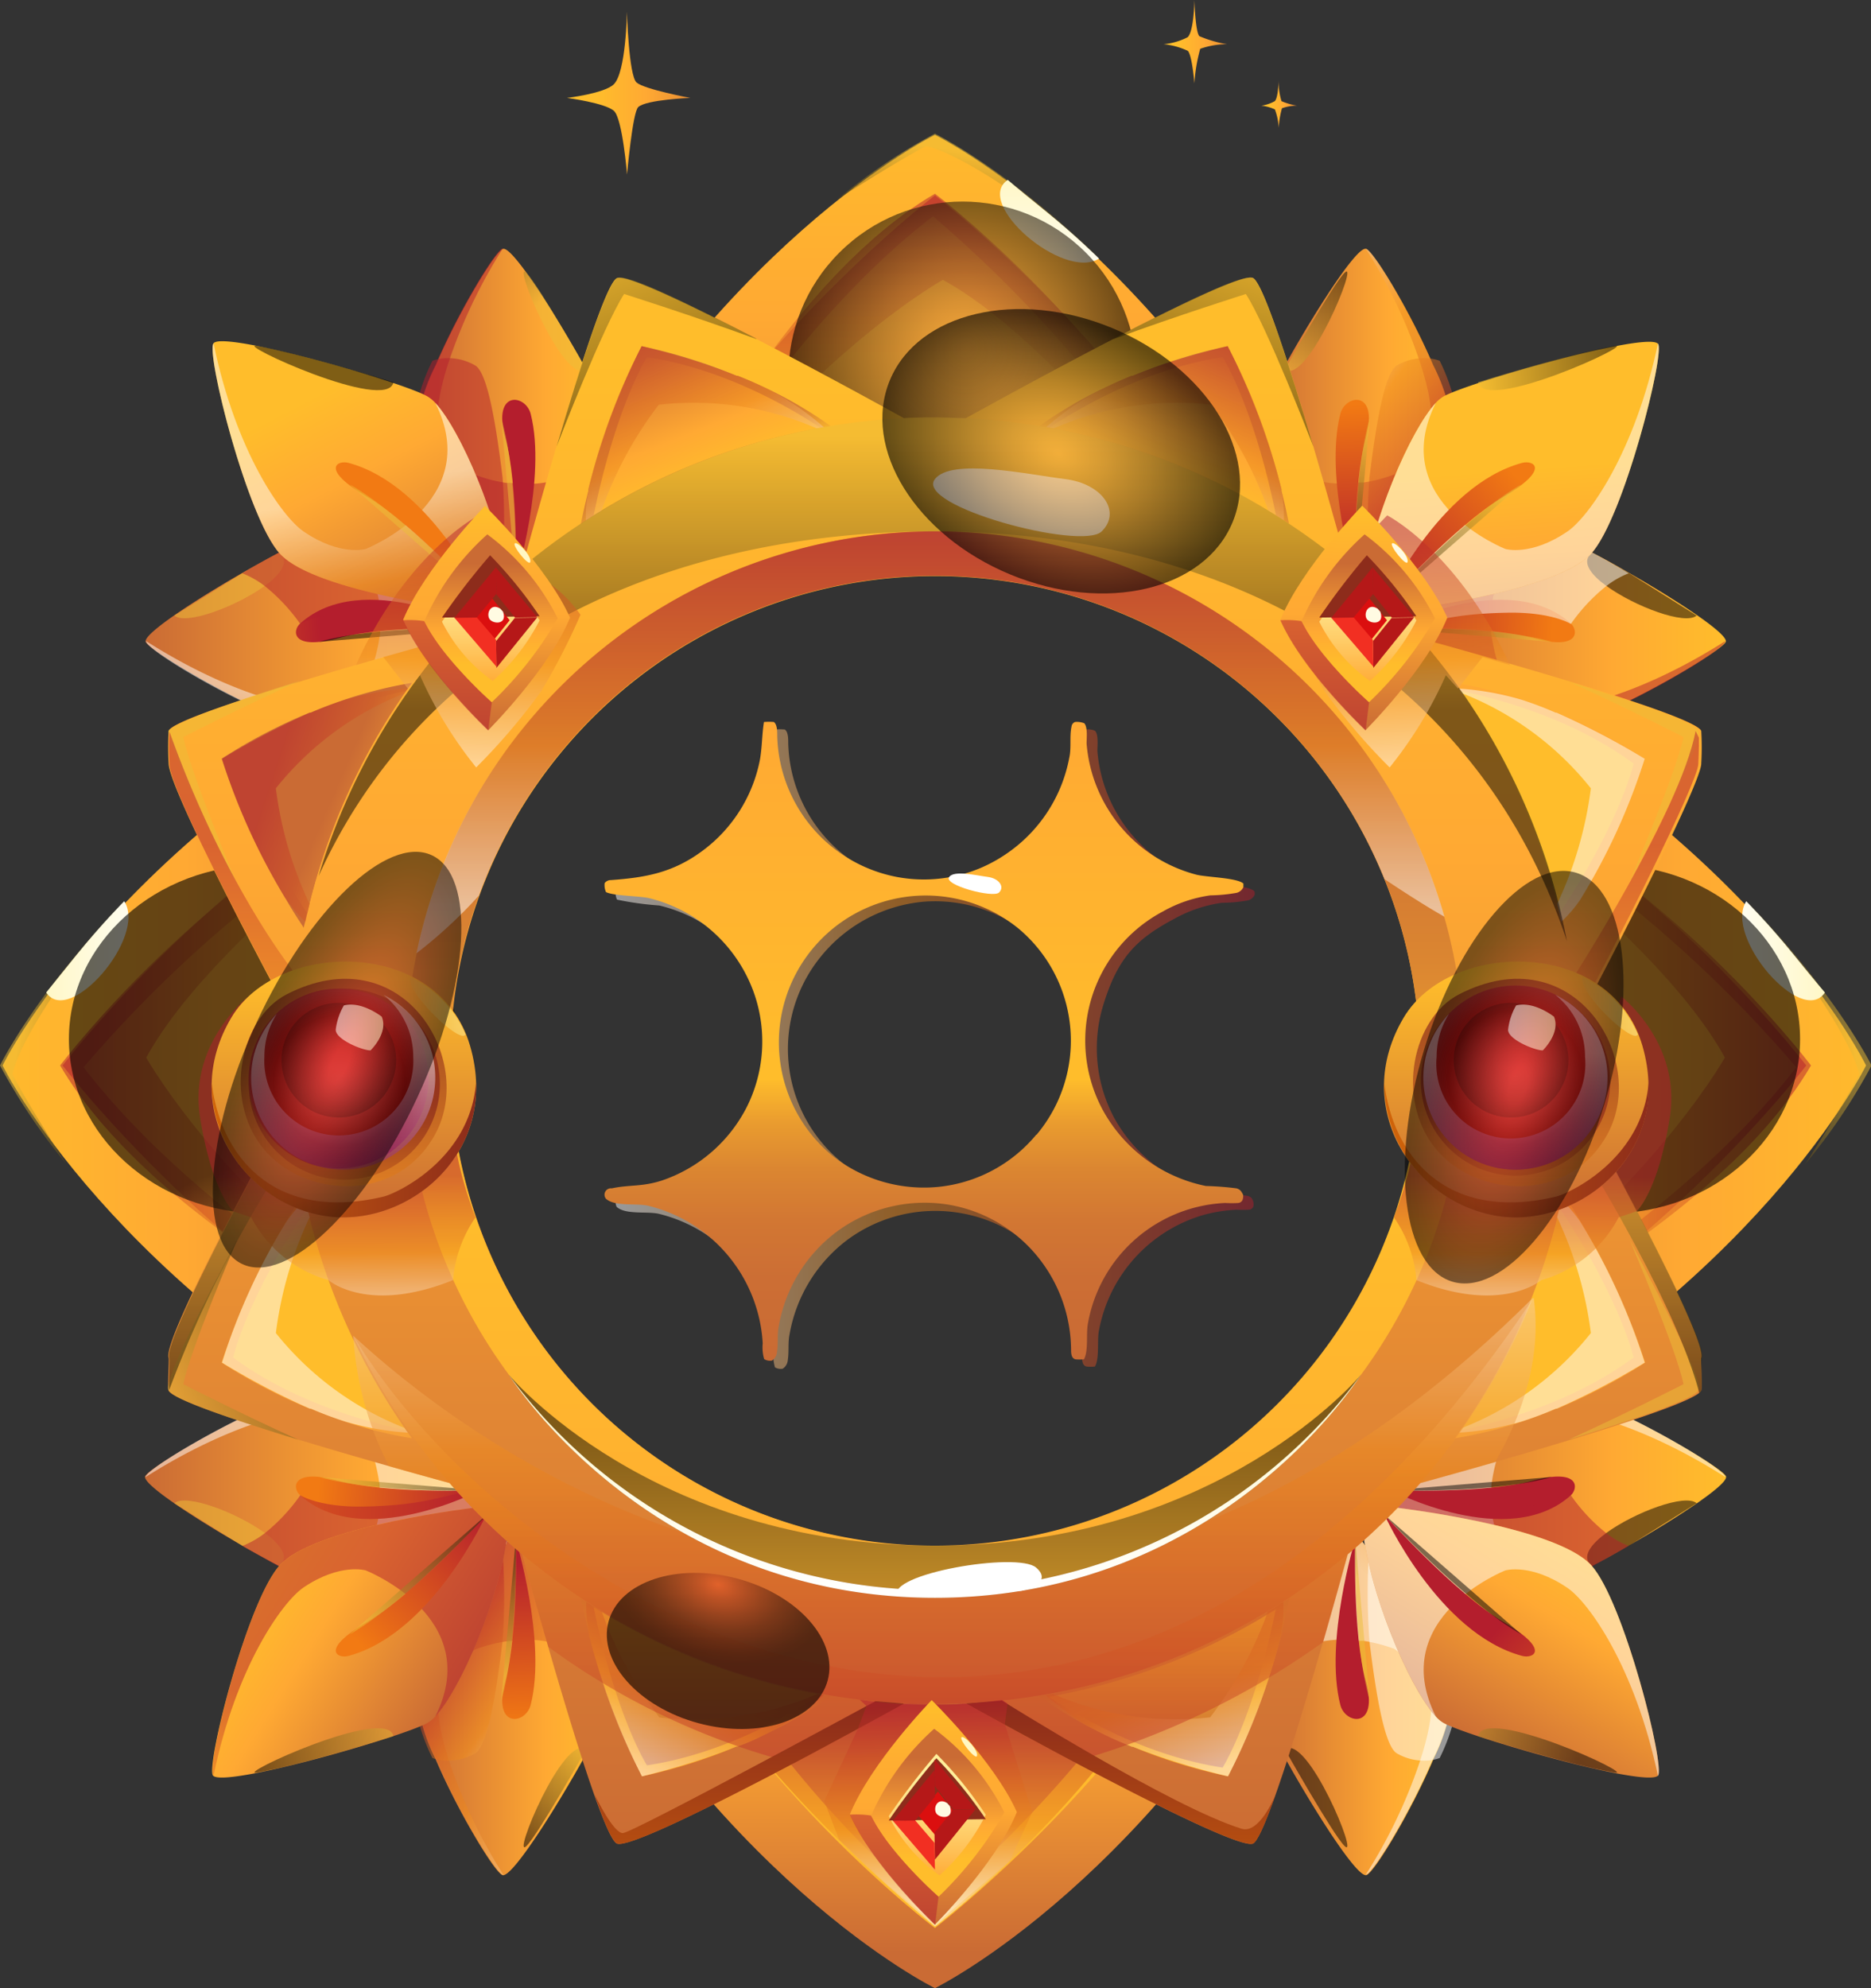 <svg xmlns="http://www.w3.org/2000/svg" xmlns:xlink="http://www.w3.org/1999/xlink" viewBox="0 0 166.44 176.84"><rect x="0" y="0" width="166.44" height="176.84" fill="#333333" stroke="none"/><defs><style>.cls-1{isolation:isolate;}.cls-2{fill:url(#_92);}.cls-10,.cls-101,.cls-102,.cls-106,.cls-109,.cls-112,.cls-113,.cls-116,.cls-117,.cls-12,.cls-120,.cls-121,.cls-124,.cls-125,.cls-128,.cls-129,.cls-13,.cls-132,.cls-133,.cls-134,.cls-135,.cls-136,.cls-138,.cls-140,.cls-144,.cls-145,.cls-146,.cls-147,.cls-150,.cls-155,.cls-159,.cls-160,.cls-161,.cls-166,.cls-17,.cls-170,.cls-171,.cls-172,.cls-174,.cls-185,.cls-187,.cls-19,.cls-198,.cls-20,.cls-200,.cls-214,.cls-26,.cls-28,.cls-3,.cls-30,.cls-31,.cls-32,.cls-33,.cls-35,.cls-37,.cls-38,.cls-39,.cls-40,.cls-42,.cls-44,.cls-45,.cls-47,.cls-49,.cls-5,.cls-50,.cls-51,.cls-52,.cls-54,.cls-56,.cls-57,.cls-58,.cls-59,.cls-6,.cls-61,.cls-63,.cls-64,.cls-66,.cls-68,.cls-69,.cls-70,.cls-71,.cls-73,.cls-75,.cls-76,.cls-77,.cls-78,.cls-80,.cls-82,.cls-83,.cls-85,.cls-87,.cls-88,.cls-89,.cls-90,.cls-92,.cls-94,.cls-95,.cls-96,.cls-97,.cls-99{opacity:0.5;}.cls-10,.cls-106,.cls-109,.cls-112,.cls-116,.cls-12,.cls-120,.cls-124,.cls-128,.cls-132,.cls-134,.cls-135,.cls-140,.cls-144,.cls-147,.cls-150,.cls-152,.cls-153,.cls-155,.cls-161,.cls-163,.cls-164,.cls-166,.cls-17,.cls-172,.cls-174,.cls-185,.cls-187,.cls-19,.cls-198,.cls-200,.cls-26,.cls-28,.cls-3,.cls-32,.cls-33,.cls-35,.cls-39,.cls-40,.cls-42,.cls-47,.cls-5,.cls-51,.cls-52,.cls-54,.cls-58,.cls-59,.cls-61,.cls-66,.cls-70,.cls-71,.cls-73,.cls-77,.cls-78,.cls-80,.cls-85,.cls-89,.cls-90,.cls-92,.cls-96,.cls-97,.cls-99{mix-blend-mode:multiply;}.cls-3{fill:url(#_27);}.cls-4{fill:url(#_92-2);}.cls-5{fill:url(#_27-2);}.cls-101,.cls-102,.cls-113,.cls-117,.cls-121,.cls-125,.cls-129,.cls-13,.cls-133,.cls-136,.cls-138,.cls-142,.cls-143,.cls-145,.cls-146,.cls-15,.cls-156,.cls-159,.cls-160,.cls-167,.cls-170,.cls-171,.cls-20,.cls-22,.cls-30,.cls-31,.cls-37,.cls-38,.cls-44,.cls-45,.cls-49,.cls-50,.cls-56,.cls-57,.cls-6,.cls-63,.cls-64,.cls-68,.cls-69,.cls-75,.cls-76,.cls-8,.cls-82,.cls-83,.cls-87,.cls-88,.cls-94,.cls-95{mix-blend-mode:color-dodge;}.cls-6{fill:url(#_28);}.cls-7{fill:url(#linear-gradient);}.cls-142,.cls-143,.cls-15,.cls-22,.cls-8{opacity:0.6;}.cls-8{fill:url(#_21);}.cls-9{fill:url(#_92-3);}.cls-10{fill:url(#_27-3);}.cls-11{fill:url(#_92-4);}.cls-12{fill:url(#_27-4);}.cls-13{fill:url(#_28-2);}.cls-14{fill:url(#linear-gradient-2);}.cls-15{fill:url(#_21-2);}.cls-16{fill:url(#_92-5);}.cls-17{fill:url(#_27-5);}.cls-18{fill:url(#_92-6);}.cls-19{fill:url(#_27-6);}.cls-20{fill:url(#_28-3);}.cls-21{fill:url(#linear-gradient-3);}.cls-22{fill:url(#_21-3);}.cls-23{fill:url(#_92-7);}.cls-24{fill:#ffba2c;}.cls-25{fill:url(#_92-8);}.cls-26{fill:url(#_27-7);}.cls-27{fill:url(#_92-9);}.cls-28{fill:url(#_27-8);}.cls-29{fill:url(#_79);}.cls-30{fill:url(#_28-4);}.cls-31{fill:url(#_28-5);}.cls-32{fill:url(#_27-9);}.cls-33{fill:url(#_27-10);}.cls-34{fill:url(#_92-10);}.cls-35{fill:url(#_27-11);}.cls-36{fill:url(#_79-2);}.cls-37{fill:url(#_28-6);}.cls-38{fill:url(#_28-7);}.cls-39{fill:url(#_27-12);}.cls-40{fill:url(#_27-13);}.cls-41{fill:url(#_92-11);}.cls-42{fill:url(#_27-14);}.cls-43{fill:url(#_79-3);}.cls-44{fill:url(#_28-8);}.cls-45{fill:url(#_28-9);}.cls-46{fill:url(#_92-12);}.cls-47{fill:url(#_27-15);}.cls-48{fill:url(#_79-4);}.cls-49{fill:url(#_28-10);}.cls-50{fill:url(#_28-11);}.cls-51{fill:url(#_27-16);}.cls-52{fill:url(#_27-17);}.cls-53{fill:url(#_92-13);}.cls-54{fill:url(#_27-18);}.cls-55{fill:url(#_79-5);}.cls-56{fill:url(#_28-12);}.cls-57{fill:url(#_28-13);}.cls-58{fill:url(#_27-19);}.cls-59{fill:url(#_27-20);}.cls-60{fill:url(#_92-14);}.cls-61{fill:url(#_27-21);}.cls-62{fill:url(#_79-6);}.cls-63{fill:url(#_28-14);}.cls-64{fill:url(#_28-15);}.cls-65{fill:url(#_92-15);}.cls-66{fill:url(#_27-22);}.cls-67{fill:url(#_79-7);}.cls-68{fill:url(#_28-16);}.cls-69{fill:url(#_28-17);}.cls-70{fill:url(#_27-23);}.cls-71{fill:url(#_27-24);}.cls-72{fill:url(#_92-16);}.cls-73{fill:url(#_27-25);}.cls-74{fill:url(#_79-8);}.cls-75{fill:url(#_28-18);}.cls-76{fill:url(#_28-19);}.cls-77{fill:url(#_27-26);}.cls-78{fill:url(#_27-27);}.cls-79{fill:url(#_92-17);}.cls-80{fill:url(#_27-28);}.cls-81{fill:url(#_79-9);}.cls-82{fill:url(#_28-20);}.cls-83{fill:url(#_28-21);}.cls-84{fill:url(#_92-18);}.cls-85{fill:url(#_27-29);}.cls-86{fill:url(#_79-10);}.cls-87{fill:url(#_28-22);}.cls-88{fill:url(#_28-23);}.cls-89{fill:url(#_27-30);}.cls-90{fill:url(#_27-31);}.cls-91{fill:url(#_92-19);}.cls-92{fill:url(#_27-32);}.cls-93{fill:url(#_79-11);}.cls-94{fill:url(#_28-24);}.cls-95{fill:url(#_28-25);}.cls-96{fill:url(#_27-33);}.cls-97{fill:url(#_27-34);}.cls-98{fill:url(#_92-20);}.cls-99{fill:url(#_27-35);}.cls-100{fill:url(#_79-12);}.cls-101{fill:url(#_28-26);}.cls-102{fill:url(#_28-27);}.cls-103{fill:url(#_92-21);}.cls-104{fill:url(#_29);}.cls-105{fill:url(#_19);}.cls-106{fill:url(#_27-36);}.cls-107{fill:url(#_29-2);}.cls-108{fill:url(#_19-2);}.cls-109{fill:url(#_27-37);}.cls-110{fill:url(#_29-3);}.cls-111{fill:url(#_92-22);}.cls-112{fill:url(#_27-38);}.cls-113{fill:url(#_28-28);}.cls-114{fill:url(#_29-4);}.cls-115{fill:url(#_92-23);}.cls-116{fill:url(#_27-39);}.cls-117{fill:url(#_28-29);}.cls-118{fill:url(#_29-5);}.cls-119{fill:url(#_92-24);}.cls-120{fill:url(#_27-40);}.cls-121{fill:url(#_28-30);}.cls-122{fill:url(#_29-6);}.cls-123{fill:url(#_92-25);}.cls-124{fill:url(#_27-41);}.cls-125{fill:url(#_28-31);}.cls-126{fill:url(#_29-7);}.cls-127{fill:url(#_92-26);}.cls-128{fill:url(#_27-42);}.cls-129{fill:url(#_28-32);}.cls-130{fill:url(#_29-8);}.cls-131{fill:url(#_92-27);}.cls-132{fill:url(#_27-43);}.cls-133{fill:url(#_28-33);}.cls-134{fill:url(#_27-44);}.cls-135{fill:url(#_27-45);}.cls-136{fill:url(#_28-34);}.cls-137{fill:url(#_29-9);}.cls-138{fill:url(#_28-35);}.cls-139{fill:url(#linear-gradient-4);}.cls-140{fill:url(#_27-46);}.cls-141{fill:#fff;}.cls-142{fill:url(#_21-4);}.cls-143{fill:url(#_26);}.cls-144{fill:url(#_27-47);}.cls-145{fill:url(#_28-36);}.cls-146{fill:url(#_28-37);}.cls-147{fill:url(#_27-48);}.cls-148{fill:url(#_18);}.cls-149{fill:url(#_18-2);}.cls-150{fill:url(#_27-49);}.cls-151{fill:url(#_941);}.cls-152,.cls-163{opacity:0.7;}.cls-152{fill:url(#_20);}.cls-153,.cls-164{opacity:0.8;}.cls-153{fill:url(#_963);}.cls-154{fill:url(#_508);}.cls-155{fill:url(#_449);}.cls-156,.cls-167{opacity:0.3;}.cls-156{fill:url(#_445);}.cls-157{fill:url(#linear-gradient-5);}.cls-158{fill:url(#_18-3);}.cls-159{fill:url(#_6);}.cls-160{fill:url(#_479);}.cls-161{fill:url(#_27-50);}.cls-162{fill:url(#_941-2);}.cls-163{fill:url(#_20-2);}.cls-164{fill:url(#_963-2);}.cls-165{fill:url(#_508-2);}.cls-166{fill:url(#_449-2);}.cls-167{fill:url(#_445-2);}.cls-168{fill:url(#linear-gradient-6);}.cls-169{fill:url(#_18-4);}.cls-170{fill:url(#_6-2);}.cls-171{fill:url(#_479-2);}.cls-172{fill:url(#_27-51);}.cls-173{fill:url(#_264);}.cls-174{fill:url(#_27-52);}.cls-175{fill:url(#_92-28);}.cls-176{fill:url(#_180);}.cls-177{fill:url(#_18-5);}.cls-178{fill:url(#_499);}.cls-179{fill:url(#_490);}.cls-180{fill:url(#_490-2);}.cls-181{fill:url(#_490-3);}.cls-182{fill:url(#_490-4);}.cls-183{fill:url(#linear-gradient-7);}.cls-184{fill:url(#linear-gradient-8);}.cls-185{fill:url(#_27-53);}.cls-186{fill:url(#_264-2);}.cls-187{fill:url(#_27-54);}.cls-188{fill:url(#_92-29);}.cls-189{fill:url(#_180-2);}.cls-190{fill:url(#_18-6);}.cls-191{fill:url(#_499-2);}.cls-192{fill:url(#_490-5);}.cls-193{fill:url(#_490-6);}.cls-194{fill:url(#_490-7);}.cls-195{fill:url(#_490-8);}.cls-196{fill:url(#linear-gradient-9);}.cls-197{fill:url(#linear-gradient-10);}.cls-198{fill:url(#_27-55);}.cls-199{fill:url(#_264-3);}.cls-200{fill:url(#_27-56);}.cls-201{fill:url(#_92-30);}.cls-202{fill:url(#_180-3);}.cls-203{fill:url(#_18-7);}.cls-204{fill:url(#_499-3);}.cls-205{fill:url(#_490-9);}.cls-206{fill:url(#_490-10);}.cls-207{fill:url(#_490-11);}.cls-208{fill:url(#_490-12);}.cls-209{fill:url(#linear-gradient-11);}.cls-210{fill:url(#linear-gradient-12);}.cls-211{fill:url(#_92-31);}.cls-212{fill:url(#_92-32);}.cls-213{fill:url(#_92-33);}.cls-214{fill:url(#_27-57);}.cls-215{fill:url(#linear-gradient-13);}</style><linearGradient id="_92" x1="83.17" y1="67.38" x2="83.17" y2="9.01" gradientUnits="userSpaceOnUse"><stop offset="0" stop-color="#ca6b34"/><stop offset="0.67" stop-color="#ffa933"/><stop offset="1" stop-color="#ffbd2b"/></linearGradient><linearGradient id="_27" x1="83.17" y1="53.16" x2="83.17" y2="23.98" gradientUnits="userSpaceOnUse"><stop offset="0" stop-color="#fff"/><stop offset="0.44" stop-color="#ed8a1d"/><stop offset="1" stop-color="#b41e2d"/></linearGradient><linearGradient id="_92-2" x1="83.13" y1="-2.04" x2="83.13" y2="48.23" xlink:href="#_92"/><linearGradient id="_27-2" x1="82.89" y1="49.01" x2="82.89" y2="19.93" xlink:href="#_27"/><linearGradient id="_28" x1="87.23" y1="13.86" x2="85.39" y2="24.29" gradientUnits="userSpaceOnUse"><stop offset="0" stop-color="#ebbd38"/><stop offset="1"/></linearGradient><linearGradient id="linear-gradient" x1="93.37" y1="26.4" x2="93.37" y2="15.42" gradientUnits="userSpaceOnUse"><stop offset="0" stop-color="#fff"/><stop offset="1" stop-color="#fff7c4"/></linearGradient><radialGradient id="_21" cx="85.91" cy="-819.74" r="15.39" gradientTransform="translate(-559.3 556.01) rotate(45) scale(1.01 1.01)" gradientUnits="userSpaceOnUse"><stop offset="0" stop-color="#f4a940"/><stop offset="0.09" stop-color="#e6a03c"/><stop offset="0.27" stop-color="#c38733"/><stop offset="0.51" stop-color="#895f24"/><stop offset="0.8" stop-color="#39280f"/><stop offset="1"/></radialGradient><linearGradient id="_92-3" x1="-8956.14" y1="-1319.94" x2="-8956.14" y2="-1378.32" gradientTransform="translate(1375.52 -8861.37) rotate(-90)" xlink:href="#_92"/><linearGradient id="_27-3" x1="-8956.14" y1="-1334.16" x2="-8956.14" y2="-1363.34" gradientTransform="translate(1375.52 -8861.37) rotate(-90)" xlink:href="#_27"/><linearGradient id="_92-4" x1="-8956.17" y1="-1389.36" x2="-8956.17" y2="-1339.1" gradientTransform="translate(1375.52 -8861.37) rotate(-90)" xlink:href="#_92"/><linearGradient id="_27-4" x1="-8956.42" y1="-1338.39" x2="-8956.42" y2="-1367.47" gradientTransform="translate(1375.52 -8861.37) rotate(-90)" xlink:href="#_27"/><linearGradient id="_28-2" x1="-8952.08" y1="-1373.54" x2="-8953.92" y2="-1363.11" gradientTransform="translate(1375.52 -8861.37) rotate(-90)" xlink:href="#_28"/><linearGradient id="linear-gradient-2" x1="-8945.94" y1="-1361" x2="-8945.94" y2="-1371.98" gradientTransform="translate(1375.52 -8861.37) rotate(-90)" xlink:href="#linear-gradient"/><radialGradient id="_21-2" cx="-8953.39" cy="-1970.45" r="15.39" gradientTransform="translate(2231.81 -8923.93) rotate(-90) scale(1.01 1.12)" xlink:href="#_21"/><linearGradient id="_92-5" x1="-8956.14" y1="-9751.99" x2="-8956.14" y2="-9810.36" gradientTransform="matrix(0, -1, -1, 0, -9641.3, -8861.37)" xlink:href="#_92"/><linearGradient id="_27-5" x1="-8956.14" y1="-9766.21" x2="-8956.14" y2="-9795.38" gradientTransform="matrix(0, -1, -1, 0, -9641.3, -8861.37)" xlink:href="#_27"/><linearGradient id="_92-6" x1="-8956.17" y1="-9822.4" x2="-8956.17" y2="-9772.14" gradientTransform="matrix(0, -1, -1, 0, -9641.3, -8861.37)" xlink:href="#_92"/><linearGradient id="_27-6" x1="-8956.42" y1="-9770.62" x2="-8956.42" y2="-9799.7" gradientTransform="matrix(0, -1, -1, 0, -9641.3, -8861.37)" xlink:href="#_27"/><linearGradient id="_28-3" x1="-8952.08" y1="-9805.77" x2="-8953.92" y2="-9795.34" gradientTransform="matrix(0, -1, -1, 0, -9641.3, -8861.37)" xlink:href="#_28"/><linearGradient id="linear-gradient-3" x1="-8945.94" y1="-9793.23" x2="-8945.94" y2="-9804.21" gradientTransform="matrix(0, -1, -1, 0, -9641.3, -8861.37)" xlink:href="#linear-gradient"/><radialGradient id="_21-3" cx="-8953.39" cy="-8964.08" r="15.39" gradientTransform="matrix(0, -1.01, -1.1, 0, -9728.37, -8923.93)" xlink:href="#_21"/><linearGradient id="_92-7" x1="83.17" y1="173.76" x2="83.17" y2="142.77" xlink:href="#_92"/><linearGradient id="_92-8" x1="83.13" y1="154.6" x2="83.13" y2="178.84" xlink:href="#_92"/><linearGradient id="_27-7" x1="82.89" y1="170.87" x2="82.89" y2="152.12" xlink:href="#_27"/><linearGradient id="_92-9" x1="37.07" y1="37.01" x2="54.22" y2="37.01" xlink:href="#_92"/><linearGradient id="_27-8" x1="-9465.38" y1="-1427.08" x2="-9452.84" y2="-1402.65" gradientTransform="matrix(-0.96, -0.29, -0.29, 0.96, -9408.43, -1398.6)" xlink:href="#_27"/><linearGradient id="_79" x1="-9457.86" y1="-1414.66" x2="-9461.63" y2="-1400.75" gradientTransform="matrix(-0.96, -0.29, -0.29, 0.96, -9408.43, -1398.6)" gradientUnits="userSpaceOnUse"><stop offset="0" stop-color="#f27a13"/><stop offset="1" stop-color="#b41e2d"/></linearGradient><linearGradient id="_28-4" x1="-10652.09" y1="-4335.74" x2="-10662.2" y2="-4327.79" gradientTransform="matrix(-0.67, -0.74, -0.74, 0.67, -10332.28, -4919.7)" xlink:href="#_28"/><linearGradient id="_28-5" x1="-10652.59" y1="-4345.49" x2="-10642.44" y2="-4345.49" gradientTransform="matrix(-0.67, -0.74, -0.74, 0.67, -10332.28, -4919.7)" xlink:href="#_28"/><linearGradient id="_27-9" x1="-9461.35" y1="-1404.82" x2="-9449.42" y2="-1404.82" gradientTransform="matrix(-0.96, -0.29, -0.29, 0.96, -9408.43, -1398.6)" xlink:href="#_27"/><linearGradient id="_27-10" x1="-9461.7" y1="-1416.73" x2="-9453.68" y2="-1405.91" gradientTransform="matrix(-0.96, -0.29, -0.29, 0.96, -9408.43, -1398.6)" xlink:href="#_27"/><linearGradient id="_92-10" x1="12.94" y1="56.28" x2="43.13" y2="56.28" xlink:href="#_92"/><linearGradient id="_27-11" x1="-6443.87" y1="1017.06" x2="-6433.78" y2="1036.73" gradientTransform="matrix(-0.95, 0.3, 0.3, 0.95, -6418.83, 1025.95)" xlink:href="#_27"/><linearGradient id="_79-2" x1="-4006.96" y1="964.87" x2="-4018.43" y2="973.88" gradientTransform="matrix(-0.74, 0.67, 0.67, 0.74, -3598.51, 2013.98)" xlink:href="#_79"/><linearGradient id="_28-6" x1="-4007.47" y1="967.09" x2="-4017.55" y2="975.01" gradientTransform="matrix(-0.74, 0.67, 0.67, 0.74, -3598.51, 2013.98)" xlink:href="#_28"/><linearGradient id="_28-7" x1="-6437.16" y1="1022.58" x2="-6426.38" y2="1022.58" gradientTransform="matrix(-0.95, 0.3, 0.3, 0.95, -6418.83, 1025.95)" xlink:href="#_28"/><linearGradient id="_27-12" x1="-4016.93" y1="973.92" x2="-4001.24" y2="973.92" gradientTransform="matrix(-0.74, 0.67, 0.67, 0.74, -3598.51, 2013.98)" xlink:href="#_27"/><linearGradient id="_27-13" x1="-6441.58" y1="1029.73" x2="-6443.45" y2="1026.05" gradientTransform="matrix(-0.95, 0.3, 0.3, 0.95, -6418.83, 1025.95)" xlink:href="#_27"/><linearGradient id="_92-11" x1="39.18" y1="56.64" x2="28.12" y2="35.15" xlink:href="#_92"/><linearGradient id="_27-14" x1="-1533.51" y1="197.02" x2="-1530.86" y2="215.58" gradientTransform="matrix(1, -0.06, 0.06, 1, 1551.36, -244.82)" xlink:href="#_27"/><linearGradient id="_79-3" x1="-8469.12" y1="-230.87" x2="-8481.87" y2="-220.85" gradientTransform="matrix(-1, -0.07, -0.07, 1, -8432.72, -309.45)" xlink:href="#_79"/><linearGradient id="_28-8" x1="-8469.88" y1="-229.02" x2="-8481.26" y2="-220.07" gradientTransform="matrix(-1, -0.07, -0.07, 1, -8432.72, -309.45)" xlink:href="#_28"/><linearGradient id="_28-9" x1="-8471.59" y1="-239.89" x2="-8459.04" y2="-239.89" gradientTransform="matrix(-1, -0.07, -0.07, 1, -8432.72, -309.45)" xlink:href="#_28"/><linearGradient id="_92-12" x1="112.04" y1="37.01" x2="129.18" y2="37.01" xlink:href="#_92"/><linearGradient id="_27-15" x1="850.22" y1="1753.09" x2="862.75" y2="1777.53" gradientTransform="translate(-1219.77 -1398.6) rotate(-17.13)" xlink:href="#_27"/><linearGradient id="_79-4" x1="857.91" y1="1765.57" x2="854.14" y2="1779.48" gradientTransform="translate(-1219.77 -1398.6) rotate(-17.13)" xlink:href="#_79"/><linearGradient id="_28-10" x1="-3385.56" y1="3646.43" x2="-3395.67" y2="3654.38" gradientTransform="translate(-295.93 -4919.7) rotate(-47.69)" xlink:href="#_28"/><linearGradient id="_28-11" x1="-3386.05" y1="3636.68" x2="-3375.91" y2="3636.68" gradientTransform="translate(-295.93 -4919.7) rotate(-47.69)" xlink:href="#_28"/><linearGradient id="_27-16" x1="854.42" y1="1775.41" x2="866.35" y2="1775.41" gradientTransform="translate(-1219.77 -1398.6) rotate(-17.13)" xlink:href="#_27"/><linearGradient id="_27-17" x1="854.07" y1="1763.5" x2="862.09" y2="1774.32" gradientTransform="translate(-1219.77 -1398.6) rotate(-17.13)" xlink:href="#_27"/><linearGradient id="_92-13" x1="123.13" y1="56.28" x2="153.5" y2="56.28" xlink:href="#_92"/><linearGradient id="_27-18" x1="3843.73" y1="-2252.71" x2="3853.82" y2="-2233.04" gradientTransform="matrix(0.95, 0.3, -0.3, 0.95, -4209.37, 1025.95)" xlink:href="#_27"/><linearGradient id="_79-5" x1="4025.95" y1="-6245.54" x2="4014.48" y2="-6236.52" gradientTransform="translate(-7029.7 2013.98) rotate(41.91)" xlink:href="#_79"/><linearGradient id="_28-12" x1="4025.44" y1="-6243.32" x2="4015.36" y2="-6235.4" gradientTransform="translate(-7029.7 2013.98) rotate(41.91)" xlink:href="#_28"/><linearGradient id="_28-13" x1="3850.57" y1="-2247.25" x2="3861.36" y2="-2247.25" gradientTransform="matrix(0.95, 0.3, -0.3, 0.95, -4209.37, 1025.95)" xlink:href="#_28"/><linearGradient id="_27-19" x1="4015.98" y1="-6236.49" x2="4031.67" y2="-6236.49" gradientTransform="translate(-7029.7 2013.98) rotate(41.91)" xlink:href="#_27"/><linearGradient id="_27-20" x1="3846.07" y1="-2240.06" x2="3844.2" y2="-2243.75" gradientTransform="matrix(0.95, 0.3, -0.3, 0.95, -4209.37, 1025.95)" xlink:href="#_27"/><linearGradient id="_92-14" x1="136.04" y1="63.86" x2="134.46" y2="41.74" xlink:href="#_92"/><linearGradient id="_27-21" x1="-12310.96" y1="-403.1" x2="-12308.31" y2="-384.54" gradientTransform="matrix(-1, -0.06, -0.06, 1, -12179.57, -244.82)" xlink:href="#_27"/><linearGradient id="_79-6" x1="2300.42" y1="510.78" x2="2287.67" y2="520.8" gradientTransform="translate(-2195.48 -309.45) rotate(-3.94)" xlink:href="#_79"/><linearGradient id="_28-14" x1="2299.66" y1="512.63" x2="2288.28" y2="521.58" gradientTransform="translate(-2195.48 -309.45) rotate(-3.94)" xlink:href="#_28"/><linearGradient id="_28-15" x1="2297.95" y1="501.76" x2="2310.5" y2="501.76" gradientTransform="translate(-2195.48 -309.45) rotate(-3.94)" xlink:href="#_28"/><linearGradient id="_92-15" x1="37.07" y1="151.85" x2="54.22" y2="151.85" xlink:href="#_92"/><linearGradient id="_27-22" x1="-6430.48" y1="-11271.45" x2="-6417.94" y2="-11247.02" gradientTransform="translate(-9408.43 -8713.9) rotate(162.87)" xlink:href="#_27"/><linearGradient id="_79-7" x1="-6423.08" y1="-11258.64" x2="-6426.85" y2="-11244.73" gradientTransform="translate(-9408.43 -8713.9) rotate(162.87)" xlink:href="#_79"/><linearGradient id="_28-16" x1="-3034.98" y1="-11269.94" x2="-3045.09" y2="-11261.99" gradientTransform="translate(-10332.28 -5192.79) rotate(132.31)" xlink:href="#_28"/><linearGradient id="_28-17" x1="-3035.47" y1="-11279.69" x2="-3025.33" y2="-11279.69" gradientTransform="translate(-10332.28 -5192.79) rotate(132.31)" xlink:href="#_28"/><linearGradient id="_27-23" x1="-6426.57" y1="-11248.81" x2="-6414.64" y2="-11248.81" gradientTransform="translate(-9408.43 -8713.9) rotate(162.87)" xlink:href="#_27"/><linearGradient id="_27-24" x1="-6426.92" y1="-11260.71" x2="-6418.9" y2="-11249.89" gradientTransform="translate(-9408.43 -8713.9) rotate(162.87)" xlink:href="#_27"/><linearGradient id="_92-16" x1="12.94" y1="132.18" x2="43.13" y2="132.18" xlink:href="#_92"/><linearGradient id="_27-25" x1="-9564.16" y1="-8800.17" x2="-9554.07" y2="-8780.5" gradientTransform="matrix(-0.95, -0.3, 0.3, -0.95, -6418.83, -11138.44)" xlink:href="#_27"/><linearGradient id="_79-8" x1="-10887.61" y1="-6700.66" x2="-10899.08" y2="-6691.65" gradientTransform="translate(-3598.51 -12126.48) rotate(-138.09)" xlink:href="#_79"/><linearGradient id="_28-18" x1="-10888.11" y1="-6698.44" x2="-10898.19" y2="-6690.52" gradientTransform="translate(-3598.51 -12126.48) rotate(-138.09)" xlink:href="#_28"/><linearGradient id="_28-19" x1="-9557.46" y1="-8794.65" x2="-9546.67" y2="-8794.65" gradientTransform="matrix(-0.95, -0.3, 0.3, -0.95, -6418.83, -11138.44)" xlink:href="#_28"/><linearGradient id="_27-26" x1="-10897.58" y1="-6691.61" x2="-10881.88" y2="-6691.61" gradientTransform="translate(-3598.51 -12126.48) rotate(-138.09)" xlink:href="#_27"/><linearGradient id="_27-27" x1="-9561.87" y1="-8787.5" x2="-9563.75" y2="-8791.18" gradientTransform="matrix(-0.95, -0.3, 0.3, -0.95, -6418.83, -11138.44)" xlink:href="#_27"/><linearGradient id="_92-17" x1="39.68" y1="151.57" x2="23.24" y2="141.3" xlink:href="#_92"/><linearGradient id="_27-28" x1="-960.83" y1="-10087.52" x2="-958.18" y2="-10068.96" gradientTransform="matrix(1, 0.06, 0.06, -1, 1551.36, -9867.67)" xlink:href="#_27"/><linearGradient id="_79-9" x1="-7761.39" y1="-10507.87" x2="-7774.14" y2="-10497.85" gradientTransform="translate(-8432.72 -9803.05) rotate(176.06)" xlink:href="#_79"/><linearGradient id="_28-20" x1="-7762.15" y1="-10506.02" x2="-7773.53" y2="-10497.07" gradientTransform="translate(-8432.72 -9803.05) rotate(176.06)" xlink:href="#_28"/><linearGradient id="_28-21" x1="-7763.86" y1="-10516.89" x2="-7751.31" y2="-10516.89" gradientTransform="translate(-8432.72 -9803.05) rotate(176.06)" xlink:href="#_28"/><linearGradient id="_92-18" x1="112.04" y1="151.85" x2="129.18" y2="151.85" xlink:href="#_92"/><linearGradient id="_27-29" x1="3885.12" y1="-8091.28" x2="3897.65" y2="-8066.85" gradientTransform="matrix(0.96, 0.29, 0.29, -0.96, -1219.77, -8713.9)" xlink:href="#_27"/><linearGradient id="_79-10" x1="3892.69" y1="-8078.41" x2="3888.92" y2="-8064.5" gradientTransform="matrix(0.96, 0.29, 0.29, -0.96, -1219.77, -8713.9)" xlink:href="#_79"/><linearGradient id="_28-22" x1="4231.56" y1="-3287.77" x2="4221.44" y2="-3279.82" gradientTransform="matrix(0.67, 0.74, 0.74, -0.67, -295.93, -5192.79)" xlink:href="#_28"/><linearGradient id="_28-23" x1="4231.06" y1="-3297.52" x2="4241.21" y2="-3297.52" gradientTransform="matrix(0.67, 0.74, 0.74, -0.67, -295.93, -5192.79)" xlink:href="#_28"/><linearGradient id="_27-30" x1="3889.2" y1="-8068.58" x2="3901.13" y2="-8068.58" gradientTransform="matrix(0.96, 0.29, 0.29, -0.96, -1219.77, -8713.9)" xlink:href="#_27"/><linearGradient id="_27-31" x1="3888.85" y1="-8080.48" x2="3896.87" y2="-8069.66" gradientTransform="matrix(0.96, 0.29, 0.29, -0.96, -1219.77, -8713.9)" xlink:href="#_27"/><linearGradient id="_92-19" x1="123.13" y1="132.18" x2="153.5" y2="132.18" xlink:href="#_92"/><linearGradient id="_27-32" x1="723.44" y1="-12069.94" x2="733.53" y2="-12050.27" gradientTransform="matrix(0.95, -0.3, -0.3, -0.95, -4209.37, -11138.44)" xlink:href="#_27"/><linearGradient id="_79-11" x1="-2854.69" y1="-13911.07" x2="-2866.16" y2="-13902.06" gradientTransform="matrix(0.74, -0.67, -0.67, -0.74, -7029.7, -12126.48)" xlink:href="#_79"/><linearGradient id="_28-24" x1="-2855.2" y1="-13908.85" x2="-2865.28" y2="-13900.93" gradientTransform="matrix(0.74, -0.67, -0.67, -0.74, -7029.7, -12126.48)" xlink:href="#_28"/><linearGradient id="_28-25" x1="730.28" y1="-12064.48" x2="741.07" y2="-12064.48" gradientTransform="matrix(0.95, -0.3, -0.3, -0.95, -4209.37, -11138.44)" xlink:href="#_28"/><linearGradient id="_27-33" x1="-2864.66" y1="-13902.02" x2="-2848.97" y2="-13902.02" gradientTransform="matrix(0.74, -0.67, -0.67, -0.74, -7029.7, -12126.48)" xlink:href="#_27"/><linearGradient id="_27-34" x1="725.78" y1="-12057.29" x2="723.9" y2="-12060.98" gradientTransform="matrix(0.95, -0.3, -0.3, -0.95, -4209.37, -11138.44)" xlink:href="#_27"/><linearGradient id="_92-20" x1="129.85" y1="154.82" x2="140.44" y2="137.12" xlink:href="#_92"/><linearGradient id="_27-35" x1="-11738.28" y1="-10687.65" x2="-11735.63" y2="-10669.09" gradientTransform="matrix(-1, 0.06, -0.06, -1, -12179.57, -9867.67)" xlink:href="#_27"/><linearGradient id="_79-12" x1="3008.15" y1="-9766.23" x2="2995.4" y2="-9756.21" gradientTransform="matrix(1, 0.07, 0.07, -1, -2195.48, -9803.05)" xlink:href="#_79"/><linearGradient id="_28-26" x1="3007.39" y1="-9764.37" x2="2996.01" y2="-9755.43" gradientTransform="matrix(1, 0.07, 0.07, -1, -2195.48, -9803.05)" xlink:href="#_28"/><linearGradient id="_28-27" x1="3005.68" y1="-9775.24" x2="3018.23" y2="-9775.24" gradientTransform="matrix(1, 0.07, 0.07, -1, -2195.48, -9803.05)" xlink:href="#_28"/><linearGradient id="_92-21" x1="83.17" y1="166.28" x2="83.17" y2="31.73" xlink:href="#_92"/><linearGradient id="_29" x1="64.83" y1="141.88" x2="57.45" y2="158.52" gradientUnits="userSpaceOnUse"><stop offset="0" stop-color="#ca6b34"/><stop offset="0.17" stop-color="#cc6e34"/><stop offset="0.29" stop-color="#d27733"/><stop offset="0.39" stop-color="#db8631"/><stop offset="0.48" stop-color="#e99b2f"/><stop offset="0.57" stop-color="#fbb72c"/><stop offset="0.59" stop-color="#ffbd2b"/><stop offset="1" stop-color="#ffa933"/></linearGradient><linearGradient id="_19" x1="62.93" y1="157.1" x2="62.93" y2="135.06" gradientUnits="userSpaceOnUse"><stop offset="0" stop-color="#ca6b34"/><stop offset="0.74" stop-color="#ffbd2b"/><stop offset="1" stop-color="#ffa933"/></linearGradient><linearGradient id="_27-36" x1="57.29" y1="158.13" x2="64.22" y2="143.36" xlink:href="#_27"/><linearGradient id="_29-2" x1="101.25" y1="141.01" x2="109.72" y2="161.19" xlink:href="#_29"/><linearGradient id="_19-2" x1="103.4" y1="157.3" x2="103.4" y2="135.26" xlink:href="#_19"/><linearGradient id="_27-37" x1="107.34" y1="157.72" x2="101.97" y2="141.6" xlink:href="#_27"/><linearGradient id="_29-3" x1="59.97" y1="36.11" x2="65.5" y2="48.28" xlink:href="#_29"/><linearGradient id="_92-22" x1="58.33" y1="30.33" x2="63.17" y2="42.55" xlink:href="#_92"/><linearGradient id="_27-38" x1="65.08" y1="46.94" x2="55.6" y2="27.98" xlink:href="#_27"/><linearGradient id="_28-28" x1="52.89" y1="19.08" x2="59.93" y2="39.38" xlink:href="#_28"/><linearGradient id="_29-4" x1="-12575.9" y1="36.11" x2="-12570.37" y2="48.28" gradientTransform="matrix(-1, 0, 0, 1, -12469.52, 0)" xlink:href="#_29"/><linearGradient id="_92-23" x1="-12577.54" y1="30.33" x2="-12572.7" y2="42.55" gradientTransform="matrix(-1, 0, 0, 1, -12469.52, 0)" xlink:href="#_92"/><linearGradient id="_27-39" x1="-12570.79" y1="46.94" x2="-12580.27" y2="27.98" gradientTransform="matrix(-1, 0, 0, 1, -12469.52, 0)" xlink:href="#_27"/><linearGradient id="_28-29" x1="-12582.98" y1="19.08" x2="-12575.94" y2="39.38" gradientTransform="matrix(-1, 0, 0, 1, -12469.52, 0)" xlink:href="#_28"/><linearGradient id="_29-5" x1="-14351.05" y1="-5563.19" x2="-14345.52" y2="-5551.03" gradientTransform="matrix(-0.71, -0.71, -0.71, 0.71, -13949.59, -6124.68)" xlink:href="#_29"/><linearGradient id="_92-24" x1="-14352.69" y1="-5568.97" x2="-14347.85" y2="-5556.75" gradientTransform="matrix(-0.71, -0.71, -0.71, 0.71, -13949.59, -6124.68)" xlink:href="#_92"/><linearGradient id="_27-40" x1="-14345.94" y1="-5552.36" x2="-14355.42" y2="-5571.32" gradientTransform="matrix(-0.71, -0.71, -0.71, 0.71, -13949.59, -6124.68)" xlink:href="#_27"/><linearGradient id="_28-30" x1="-14362.32" y1="-5512.82" x2="-14355.8" y2="-5494" gradientTransform="matrix(-0.71, -0.7, -0.7, 0.71, -13960.45, -6053.81)" xlink:href="#_28"/><linearGradient id="_29-6" x1="-7330.45" y1="-12603.67" x2="-7324.92" y2="-12591.51" gradientTransform="matrix(-0.71, 0.71, -0.71, -0.71, -13949.59, -3629.26)" xlink:href="#_29"/><linearGradient id="_92-25" x1="-7332.1" y1="-12609.45" x2="-7327.25" y2="-12597.23" gradientTransform="matrix(-0.71, 0.71, -0.71, -0.71, -13949.59, -3629.26)" xlink:href="#_92"/><linearGradient id="_27-41" x1="-7325.35" y1="-12592.84" x2="-7334.83" y2="-12611.8" gradientTransform="matrix(-0.71, 0.71, -0.71, -0.71, -13949.59, -3629.26)" xlink:href="#_27"/><linearGradient id="_28-31" x1="-7403.07" y1="-12613.25" x2="-7396.54" y2="-12594.43" gradientTransform="matrix(-0.71, 0.7, -0.7, -0.71, -13960.45, -3700.12)" xlink:href="#_28"/><linearGradient id="_29-7" x1="-6107.99" y1="2656.59" x2="-6102.46" y2="2668.75" gradientTransform="matrix(0.71, -0.71, 0.71, 0.71, 2474.75, -6124.68)" xlink:href="#_29"/><linearGradient id="_92-26" x1="-6109.63" y1="2650.81" x2="-6104.79" y2="2663.03" gradientTransform="matrix(0.71, -0.71, 0.71, 0.71, 2474.75, -6124.68)" xlink:href="#_92"/><linearGradient id="_27-42" x1="-6102.88" y1="2667.42" x2="-6112.36" y2="2648.46" gradientTransform="matrix(0.71, -0.71, 0.71, 0.71, 2474.75, -6124.68)" xlink:href="#_27"/><linearGradient id="_28-32" x1="-6049.26" y1="2635.1" x2="-6042.62" y2="2654.25" gradientTransform="matrix(0.71, -0.7, 0.7, 0.71, 2485.62, -6053.81)" xlink:href="#_28"/><linearGradient id="_29-8" x1="912.61" y1="-4383.89" x2="918.14" y2="-4371.73" gradientTransform="matrix(0.71, 0.71, 0.71, -0.71, 2474.75, -3629.26)" xlink:href="#_29"/><linearGradient id="_92-27" x1="910.96" y1="-4389.67" x2="915.81" y2="-4377.45" gradientTransform="matrix(0.71, 0.71, 0.71, -0.71, 2474.75, -3629.26)" xlink:href="#_92"/><linearGradient id="_27-43" x1="917.71" y1="-4373.07" x2="908.23" y2="-4392.02" gradientTransform="matrix(0.71, 0.71, 0.71, -0.71, 2474.75, -3629.26)" xlink:href="#_27"/><linearGradient id="_28-33" x1="910.18" y1="-4465.29" x2="916.71" y2="-4446.47" gradientTransform="matrix(0.71, 0.7, 0.7, -0.71, 2485.62, -3700.12)" xlink:href="#_28"/><linearGradient id="_27-44" x1="83.9" y1="106.7" x2="83.9" y2="157.42" xlink:href="#_27"/><linearGradient id="_27-45" x1="84" y1="105.44" x2="84" y2="163.54" xlink:href="#_27"/><linearGradient id="_28-34" x1="83.87" y1="38.85" x2="83.87" y2="63.26" xlink:href="#_28"/><linearGradient id="_29-9" x1="83.17" y1="44.61" x2="83.17" y2="149.59" xlink:href="#_29"/><linearGradient id="_28-35" x1="83.17" y1="153.78" x2="83.17" y2="126.76" xlink:href="#_28"/><linearGradient id="linear-gradient-4" x1="83.17" y1="142.05" x2="83.17" y2="121.03" xlink:href="#linear-gradient"/><linearGradient id="_27-46" x1="82.77" y1="80.58" x2="82.77" y2="48.12" xlink:href="#_27"/><radialGradient id="_21-4" cx="92.17" cy="44.16" r="16.55" gradientTransform="matrix(0.27, 0.92, -0.66, 0.38, 98.37, -61.6)" xlink:href="#_21"/><radialGradient id="_26" cx="-781.37" cy="-1206.64" r="7.57" gradientTransform="matrix(0, 1.33, -0.88, 0, -993.03, 1184.03)" gradientUnits="userSpaceOnUse"><stop offset="0" stop-color="#e75a29"/><stop offset="0.18" stop-color="#ad431f"/><stop offset="0.4" stop-color="#702c14"/><stop offset="0.59" stop-color="#40190b"/><stop offset="0.77" stop-color="#1d0b05"/><stop offset="0.91" stop-color="#080301"/><stop offset="1"/></radialGradient><linearGradient id="_27-47" x1="145.46" y1="104.75" x2="145.46" y2="75.05" xlink:href="#_27"/><linearGradient id="_28-36" x1="145.71" y1="97.07" x2="145.71" y2="126.16" xlink:href="#_28"/><linearGradient id="_28-37" x1="20.58" y1="97.07" x2="20.58" y2="125.87" xlink:href="#_28"/><linearGradient id="_27-48" x1="20.57" y1="104.75" x2="20.57" y2="75.05" xlink:href="#_27"/><linearGradient id="_18" x1="66.63" y1="172.74" x2="66.63" y2="152.12" gradientUnits="userSpaceOnUse"><stop offset="0" stop-color="#d16509"/><stop offset="1" stop-color="#8d2c1b"/></linearGradient><linearGradient id="_18-2" x1="99.7" y1="172.74" x2="99.7" y2="152.12" xlink:href="#_18"/><linearGradient id="_27-49" x1="-2819.47" y1="116.85" x2="-2819.57" y2="104.63" gradientTransform="matrix(-1, 0, 0, 1, -2683.32, 0)" xlink:href="#_27"/><linearGradient id="_941" x1="134.88" y1="108.34" x2="134.88" y2="86.92" gradientUnits="userSpaceOnUse"><stop offset="0" stop-color="#ca6b34"/><stop offset="1" stop-color="#ffbd2b"/></linearGradient><linearGradient id="_20" x1="134.86" y1="107.65" x2="134.86" y2="92.2" gradientUnits="userSpaceOnUse"><stop offset="0" stop-color="#f08d1d"/><stop offset="1" stop-color="#8d2c1b"/></linearGradient><linearGradient id="_963" x1="134.82" y1="108.73" x2="134.82" y2="97.65" gradientUnits="userSpaceOnUse"><stop offset="0" stop-color="#f08d1d"/><stop offset="0.21" stop-color="#d4721c"/><stop offset="0.56" stop-color="#ae4c1c"/><stop offset="0.83" stop-color="#96351b"/><stop offset="1" stop-color="#8d2c1b"/></linearGradient><radialGradient id="_508" cx="134.82" cy="95.84" r="8.18" gradientUnits="userSpaceOnUse"><stop offset="0" stop-color="#d14b4b"/><stop offset="0.17" stop-color="#c84141"/><stop offset="0.44" stop-color="#b02727"/><stop offset="0.73" stop-color="#910606"/><stop offset="0.83" stop-color="#940f0f"/><stop offset="0.99" stop-color="#9d2626"/><stop offset="1" stop-color="#9e2929"/></radialGradient><linearGradient id="_449" x1="134.82" y1="103.5" x2="134.82" y2="93.76" gradientUnits="userSpaceOnUse"><stop offset="0" stop-color="#8b2788"/><stop offset="1" stop-color="#fff"/></linearGradient><radialGradient id="_445" cx="134.42" cy="94.3" r="5.1" gradientUnits="userSpaceOnUse"><stop offset="0.16" stop-color="#e61c24"/><stop offset="0.24" stop-color="#da1b22"/><stop offset="0.39" stop-color="#ba171d"/><stop offset="0.58" stop-color="#861015"/><stop offset="0.81" stop-color="#3f080a"/><stop offset="1"/></radialGradient><linearGradient id="linear-gradient-5" x1="134.15" y1="91.38" x2="138.38" y2="91.38" xlink:href="#linear-gradient"/><linearGradient id="_18-3" x1="123.11" y1="102.28" x2="146.65" y2="102.28" xlink:href="#_18"/><linearGradient id="_6" x1="140.77" y1="89.53" x2="145.7" y2="89.53" gradientUnits="userSpaceOnUse"><stop offset="0" stop-color="#ebbd38"/><stop offset="1" stop-color="#fff29e"/></linearGradient><radialGradient id="_479" cx="135.48" cy="95.84" r="18.81" gradientTransform="matrix(0.29, 0.43, -0.97, 0.13, 187.68, 25.63)" gradientUnits="userSpaceOnUse"><stop offset="0.09" stop-color="#e84136"/><stop offset="0.15" stop-color="#d73c32"/><stop offset="0.46" stop-color="#7c231d"/><stop offset="0.72" stop-color="#39100d"/><stop offset="0.91" stop-color="#100404"/><stop offset="1"/></radialGradient><linearGradient id="_27-50" x1="30.11" y1="116.85" x2="30.01" y2="104.63" xlink:href="#_27"/><linearGradient id="_941-2" x1="30.59" y1="108.34" x2="30.59" y2="86.92" xlink:href="#_941"/><linearGradient id="_20-2" x1="30.57" y1="107.65" x2="30.57" y2="92.2" xlink:href="#_20"/><linearGradient id="_963-2" x1="30.63" y1="109.13" x2="30.63" y2="97.95" xlink:href="#_963"/><radialGradient id="_508-2" cx="30.53" cy="95.84" r="8.18" gradientTransform="translate(105.26 32.51) rotate(67.5) scale(0.98 0.98)" xlink:href="#_508"/><linearGradient id="_449-2" x1="30.53" y1="103.5" x2="30.53" y2="93.76" xlink:href="#_449"/><radialGradient id="_445-2" cx="30.14" cy="94.3" r="5.1" xlink:href="#_445"/><linearGradient id="linear-gradient-6" x1="29.87" y1="91.38" x2="34.1" y2="91.38" xlink:href="#linear-gradient"/><linearGradient id="_18-4" x1="18.83" y1="102.28" x2="42.36" y2="102.28" xlink:href="#_18"/><linearGradient id="_6-2" x1="36.49" y1="89.53" x2="41.41" y2="89.53" xlink:href="#_6"/><radialGradient id="_479-2" cx="31.19" cy="95.84" r="18.81" gradientTransform="matrix(0.45, 0.38, -0.97, 0.18, 108.69, 65.5)" xlink:href="#_479"/><linearGradient id="_27-51" x1="83.04" y1="171.29" x2="82.11" y2="151.65" xlink:href="#_27"/><linearGradient id="_264" x1="-96.52" y1="211.23" x2="-95.61" y2="191.95" gradientTransform="translate(171.05 -43.6) rotate(-2.26)" gradientUnits="userSpaceOnUse"><stop offset="0" stop-color="#ca6b34"/><stop offset="0.54" stop-color="#ffa933"/><stop offset="0.75" stop-color="#ffad31"/><stop offset="0.94" stop-color="#ffb82d"/><stop offset="1" stop-color="#ffbd2b"/></linearGradient><linearGradient id="_27-52" x1="-9021.16" y1="-1549.64" x2="-9028.34" y2="-1556.51" gradientTransform="matrix(-0.01, -1, -1, 0.01, -1609.58, -8835.85)" xlink:href="#_27"/><linearGradient id="_92-28" x1="83.43" y1="156.34" x2="83.43" y2="165.37" xlink:href="#_92"/><linearGradient id="_180" x1="83.38" y1="167.31" x2="83.38" y2="158.18" gradientUnits="userSpaceOnUse"><stop offset="0" stop-color="#ffa933"/><stop offset="0.33" stop-color="#ffc35a"/><stop offset="0.78" stop-color="#ffe389"/><stop offset="1" stop-color="#ffef9b"/></linearGradient><linearGradient id="_18-5" x1="-5582.35" y1="3489.22" x2="-5582.48" y2="3485.79" gradientTransform="matrix(-0.94, 0.01, 0.02, 1.12, -5204.79, -3679.49)" xlink:href="#_18"/><linearGradient id="_499" x1="-5499.86" y1="3302.04" x2="-5498.48" y2="3300.16" gradientTransform="matrix(-0.94, 0.01, 0.02, 1.12, -5123.51, -3469.4)" gradientUnits="userSpaceOnUse"><stop offset="0" stop-color="#de3c14"/><stop offset="1" stop-color="#db0f0f"/></linearGradient><linearGradient id="_490" x1="-5499.02" y1="3300.77" x2="-5500.86" y2="3302.61" gradientTransform="matrix(-0.94, 0.01, 0.02, 1.12, -5123.51, -3469.4)" gradientUnits="userSpaceOnUse"><stop offset="0" stop-color="#b51818"/><stop offset="0.23" stop-color="#bb1a19"/><stop offset="0.55" stop-color="#cd211c"/><stop offset="0.92" stop-color="#eb2c21"/><stop offset="1" stop-color="#f22f22"/></linearGradient><linearGradient id="_490-2" x1="-5498.48" y1="3299.96" x2="-5501.2" y2="3298.07" xlink:href="#_490"/><linearGradient id="_490-3" x1="-5497.36" y1="3302.49" x2="-5496.62" y2="3303.26" xlink:href="#_490"/><linearGradient id="_490-4" x1="-5496.53" y1="3299.08" x2="-5498.31" y2="3300.5" xlink:href="#_490"/><linearGradient id="linear-gradient-7" x1="-9016.7" y1="-1560.73" x2="-9016.69" y2="-1560.73" gradientTransform="matrix(-0.01, -1, -1, 0.01, -1609.58, -8835.85)" xlink:href="#linear-gradient"/><linearGradient id="linear-gradient-8" x1="83.88" y1="161.83" x2="83.88" y2="161.83" xlink:href="#linear-gradient"/><linearGradient id="_27-53" x1="41.11" y1="68.28" x2="42.13" y2="46.63" xlink:href="#_27"/><linearGradient id="_264-2" x1="-132.03" y1="103.51" x2="-131.12" y2="84.22" xlink:href="#_264"/><linearGradient id="_27-54" x1="-8914.34" y1="-1511.49" x2="-8921.52" y2="-1518.36" gradientTransform="matrix(-0.01, -1, -1, 0.01, -1609.58, -8835.85)" xlink:href="#_27"/><linearGradient id="_92-29" x1="43.68" y1="50.1" x2="43.68" y2="59.13" xlink:href="#_92"/><linearGradient id="_180-2" x1="43.63" y1="61.07" x2="43.63" y2="51.94" xlink:href="#_180"/><linearGradient id="_18-6" x1="-5541.64" y1="3393.45" x2="-5541.77" y2="3390.03" gradientTransform="matrix(-0.94, 0.01, 0.02, 1.12, -5204.79, -3679.49)" xlink:href="#_18"/><linearGradient id="_499-2" x1="-5459.14" y1="3206.95" x2="-5457.76" y2="3205.07" xlink:href="#_499"/><linearGradient id="_490-5" x1="-5459.09" y1="3205.91" x2="-5460.93" y2="3207.74" xlink:href="#_490"/><linearGradient id="_490-6" x1="-5458.55" y1="3205.1" x2="-5461.27" y2="3203.21" xlink:href="#_490"/><linearGradient id="_490-7" x1="-5457.45" y1="3206.74" x2="-5456.71" y2="3207.51" xlink:href="#_490"/><linearGradient id="_490-8" x1="-5456.62" y1="3203.33" x2="-5458.4" y2="3204.75" xlink:href="#_490"/><linearGradient id="linear-gradient-9" x1="-8909.87" y1="-1522.58" x2="-8909.86" y2="-1522.58" gradientTransform="matrix(-0.01, -1, -1, 0.01, -1609.58, -8835.85)" xlink:href="#linear-gradient"/><linearGradient id="linear-gradient-10" x1="44.13" y1="55.59" x2="44.13" y2="55.59" xlink:href="#linear-gradient"/><linearGradient id="_27-55" x1="-2660.65" y1="68.28" x2="-2659.63" y2="46.63" gradientTransform="matrix(-1, 0, 0, 1, -2535.79, 0)" xlink:href="#_27"/><linearGradient id="_264-3" x1="-54.05" y1="106.59" x2="-53.14" y2="87.3" xlink:href="#_264"/><linearGradient id="_27-56" x1="-8915.51" y1="-1589.52" x2="-8922.69" y2="-1596.39" gradientTransform="matrix(-0.01, -1, -1, 0.01, -1609.58, -8835.85)" xlink:href="#_27"/><linearGradient id="_92-30" x1="121.73" y1="50.1" x2="121.73" y2="59.13" xlink:href="#_92"/><linearGradient id="_180-3" x1="121.68" y1="61.07" x2="121.68" y2="51.94" xlink:href="#_180"/><linearGradient id="_18-7" x1="-5624.93" y1="3394.49" x2="-5625.06" y2="3391.06" gradientTransform="matrix(-0.94, 0.01, 0.02, 1.12, -5204.79, -3679.49)" xlink:href="#_18"/><linearGradient id="_499-3" x1="-5542.42" y1="3207.99" x2="-5541.05" y2="3206.11" xlink:href="#_499"/><linearGradient id="_490-9" x1="-5542.33" y1="3206.94" x2="-5544.17" y2="3208.78" xlink:href="#_490"/><linearGradient id="_490-10" x1="-5541.79" y1="3206.14" x2="-5544.51" y2="3204.25" xlink:href="#_490"/><linearGradient id="_490-11" x1="-5540.69" y1="3207.78" x2="-5539.95" y2="3208.55" xlink:href="#_490"/><linearGradient id="_490-12" x1="-5539.86" y1="3204.36" x2="-5541.64" y2="3205.78" xlink:href="#_490"/><linearGradient id="linear-gradient-11" x1="-8911.04" y1="-1600.61" x2="-8911.04" y2="-1600.61" gradientTransform="matrix(-0.01, -1, -1, 0.01, -1609.58, -8835.85)" xlink:href="#linear-gradient"/><linearGradient id="linear-gradient-12" x1="122.17" y1="55.59" x2="122.17" y2="55.59" xlink:href="#linear-gradient"/><linearGradient id="_92-31" x1="111.77" y1="3.71" x2="104.87" y2="3.71" xlink:href="#_92"/><linearGradient id="_92-32" x1="116.86" y1="9.25" x2="112.96" y2="9.25" xlink:href="#_92"/><linearGradient id="_92-33" x1="66.53" y1="8.28" x2="53.08" y2="8.28" xlink:href="#_92"/><linearGradient id="_27-57" x1="54.78" y1="93.27" x2="111.62" y2="93.27" xlink:href="#_27"/><linearGradient id="linear-gradient-13" x1="82.22" y1="121.02" x2="82.22" y2="64.18" gradientUnits="userSpaceOnUse"><stop offset="0" stop-color="#ca6b34"/><stop offset="0.13" stop-color="#cc6e34"/><stop offset="0.22" stop-color="#d27733"/><stop offset="0.3" stop-color="#db8631"/><stop offset="0.37" stop-color="#e99b2f"/><stop offset="0.43" stop-color="#fbb72c"/><stop offset="0.44" stop-color="#ffbd2b"/><stop offset="1" stop-color="#ffa933"/></linearGradient></defs><title>l9</title><g class="cls-1"><g id="Layer_2" data-name="Layer 2"><g id="frame"><path class="cls-2" d="M83.17,12s-19.94,9.71-35,38.9h70C103.1,21.74,83.17,12,83.17,12Z"/><path class="cls-3" d="M83.17,17.38S63.91,32.14,55.73,50.93H110.6C102.42,32.14,83.17,17.38,83.17,17.38Z"/><path class="cls-4" d="M57.55,51S68.51,30.3,83,19.24a112.44,112.44,0,0,1,25.72,31.69Z"/><path class="cls-5" d="M57.05,50.69S68.31,25.9,83.17,17.23c0,0,19.6,14.8,25.55,33.46,0,0-13.67-19.68-24.85-25.8,0,0-13.52,7.56-25.48,25.9Z"/><path class="cls-6" d="M97.77,22.94C86.32,13.47,82.38,13,82.38,13c-2.17,1.09-7.59,4.53-8,4.81a53.16,53.16,0,0,1,8.79-5.92S89.52,15,97.77,22.94Z"/><path class="cls-7" d="M89.65,16c-3.08,2.06,4.95,9,8.12,7,0,0-2-2-4.8-4.26S89.65,16,89.65,16Z"/><circle class="cls-8" cx="85.63" cy="33.43" r="15.5" transform="translate(1.44 70.34) rotate(-45)"/><path class="cls-9" d="M.23,94.77s9.71,19.93,38.9,35v-70C9.94,74.83.23,94.77.23,94.77Z"/><path class="cls-10" d="M5.57,94.77S20.34,114,39.13,122.2V67.33C20.34,75.52,5.57,94.77,5.57,94.77Z"/><path class="cls-11" d="M39.23,120.39s-20.73-11-31.79-25.46A112.63,112.63,0,0,1,39.13,69.21Z"/><path class="cls-12" d="M38.8,120.88S14,109.63,5.35,94.77c0,0,14.8-19.61,33.45-25.56,0,0-19.68,13.68-25.79,24.86,0,0,7.55,13.51,25.89,25.48Z"/><path class="cls-13" d="M11.05,80.16C1.58,91.61,1.11,95.55,1.11,95.55c1.08,2.17,4.52,7.6,4.81,8A52.89,52.89,0,0,1,0,94.77S3.1,88.41,11.05,80.16Z"/><path class="cls-14" d="M4.11,88.28c2.05,3.08,9-4.94,6.94-8.12,0,0-2,2-4.26,4.8S4.11,88.28,4.11,88.28Z"/><ellipse class="cls-15" cx="23.38" cy="92.43" rx="17.25" ry="15.5"/><path class="cls-16" d="M166,94.77s-9.71,19.93-38.9,35v-70C156.32,74.83,166,94.77,166,94.77Z"/><path class="cls-17" d="M160.68,94.77S145.92,114,127.13,122.2V67.33C145.92,75.52,160.68,94.77,160.68,94.77Z"/><path class="cls-18" d="M128,120.39s20.73-11,31.79-25.46a112.63,112.63,0,0,0-31.69-25.72Z"/><path class="cls-19" d="M127.64,120.88s24.79-11.25,33.46-26.11c0,0-14.8-19.61-33.46-25.56,0,0,19.68,13.68,25.8,24.86,0,0-7.56,13.51-25.9,25.48Z"/><path class="cls-20" d="M155.39,80.16c9.47,11.45,10,15.39,10,15.39-1.09,2.17-4.53,7.6-4.81,8a52.33,52.33,0,0,0,5.91-8.78S163.35,88.41,155.39,80.16Z"/><path class="cls-21" d="M162.34,88.28c-2.06,3.08-9-4.94-7-8.12,0,0,2,2,4.26,4.8S162.34,88.28,162.34,88.28Z"/><ellipse class="cls-22" cx="143.18" cy="92.43" rx="16.95" ry="15.5"/><path class="cls-23" d="M83.17,176.84s-19.94-9.72-35-38.91h70C103.1,167.12,83.17,176.84,83.17,176.84Z"/><path class="cls-24" d="M83.17,171.49s-17.84-13.32-27.44-33.56H110.6C102.42,156.72,83.17,171.49,83.17,171.49Z"/><path class="cls-25" d="M57.55,137.83s11,20.74,25.45,31.8a112.58,112.58,0,0,0,25.72-31.7Z"/><path class="cls-26" d="M57.05,137.91s2.58,13.92,26.12,33.45c0,0,19.6-14.8,25.55-33.45,0,0-13.67,7.3-24.85,13.41,0,0-9.49-1.34-25.48-13.51Z"/><path class="cls-27" d="M37.08,37.76a2.5,2.5,0,0,0,0,.47v.06a7.16,7.16,0,0,0,.34,1.41v0C38.54,43,41.78,47.47,43.73,50l.06.09c.47.61.86,1.1,1.12,1.42h0l.34.41h3.15c3-4.06,5.78-11.4,5.81-14.32a2.72,2.72,0,0,0-.08-.76A20.13,20.13,0,0,0,52.77,34c-2.38-4.45-7-12-8-11.87-.63.08-4,5.65-6,10.36A16.88,16.88,0,0,0,37.08,37.76Z"/><path class="cls-28" d="M37.08,37.76a2.5,2.5,0,0,0,0,.47v.06a7.16,7.16,0,0,0,.34,1.41v0C38.54,43,41.78,47.47,43.73,50l.06.09c.47.61.86,1.1,1.12,1.42h0l.34.41h3.15c3-4.06,5.78-11.4,5.81-14.32A7,7,0,0,1,48.6,42.9a10.41,10.41,0,0,1-2.77.1h0l-.47-.05-.36,0a13.34,13.34,0,0,1-2.73-.72S39.56,40.39,39,38c-.23-1,0-3,.91-5.79a46.47,46.47,0,0,1,4.84-10.14c-.63.08-4,5.65-6,10.36A16.88,16.88,0,0,0,37.08,37.76Z"/><path class="cls-29" d="M47.21,36.82c1.44,5.66-1.33,14.73-1.33,14.73s.25-8.34-.93-12.62S46.77,35.06,47.21,36.82Z"/><path class="cls-30" d="M44.59,37.2c1.51,5.06,1.29,14.35,1.29,14.35Z"/><path class="cls-31" d="M52.14,32.86c-2,1.47-6.71-10-5.3-8.59C47.93,25.38,52.14,32.86,52.14,32.86Z"/><path class="cls-32" d="M36.85,37.84v.06a5.56,5.56,0,0,0,.34,1.42h0c1.09,3.07,4.45,7.85,6.28,10.29l.06.08c.59.79,1,1.31,1.12,1.43h0c1.16,1.17.13-.75-4-8.27C38.81,39.56,36.78,36.7,36.85,37.84Z"/><path class="cls-33" d="M43.48,49.62l.06.08c.59.79,1,1.31,1.12,1.43a58.17,58.17,0,0,0,.05-8.63c-.61-5-1.37-9.4-2.45-10a4.78,4.78,0,0,0-2.58-.64,3.76,3.76,0,0,0-1.21.23,16.69,16.69,0,0,0-1.64,5.31,2.4,2.4,0,0,0,0,.46v.06a5.56,5.56,0,0,0,.34,1.42h0C38.29,42.57,41.53,47.08,43.48,49.62Z"/><path class="cls-34" d="M28.5,64.83l.53,0h0a7,7,0,0,0,1.28-.29h0c3.22-1,7.76-4.22,10.34-6.17l.08-.07c.64-.48,1.15-.88,1.48-1.14h0c.27-.21-.13-.33-.13-.33l1-.78V53.63S31.37,47.8,28.47,47.74a2.72,2.72,0,0,0-.76.08,21.25,21.25,0,0,0-2.89,1.34h0c-1,.52-2.1,1.13-3.26,1.8-4.12,2.37-8.69,5.33-8.61,6.1S24.72,64.73,28.5,64.83Z"/><path class="cls-35" d="M28.5,64.83l.53,0h0a7,7,0,0,0,1.28-.29h0c3.22-1,7.76-4.22,10.34-6.17l.08-.07c.64-.48,1.15-.88,1.48-1.14h0c.27-.21-.13-.33-.13-.33l1-.78V53.63S31.37,47.8,28.47,47.74a6.94,6.94,0,0,1,5.23,5.64,9.93,9.93,0,0,1,.12,2.09c0,.23,0,.45,0,.67v0c0,.16,0,.31-.05.47a14.12,14.12,0,0,1-.79,3.07s-1.79,2.64-4.16,3.18c-1.95.44-8.4-1.11-15.83-5.84C13,58,24.72,64.73,28.5,64.83Z"/><path class="cls-36" d="M26.7,55.46c5.55-5,16,.44,16,.44s-8.31-.31-12.57.85S26,56.06,26.7,55.46Z"/><path class="cls-37" d="M28.38,57.09c5.05-1.47,14.3-1.19,14.3-1.19Z"/><path class="cls-38" d="M15.51,54.75c1,.89,5.53-.81,8.06-2.65,1.28-.93,2-1.91,1.55-2.6l-.3-.34h0L21.55,51Z"/><path class="cls-39" d="M34,61.07c7.52-4.1,9.44-5.11,8.27-4-.48.47-9.8,7.52-13.3,7.7C27.82,64.86,30.69,62.87,34,61.07Z"/><path class="cls-40" d="M21.55,51l.17.06a8.05,8.05,0,0,1,1.85,1.08,16.32,16.32,0,0,1,3.14,3.36s1.72-1.1,5.76-1c5.37.11,7,1,9.59,1.45h0l.24,0h0c.12,0,.24,0-.2.07l1-.1V53.63c-4.46-3.05-11.76-5.83-14.66-5.89a2.72,2.72,0,0,0-.76.08,21.25,21.25,0,0,0-2.89,1.34h0C23.84,49.68,22.71,50.29,21.55,51Z"/><path class="cls-41" d="M24.9,49.25c3.23,3.51,17.67,5.15,17.67,5.15L45.14,52c-.69-5.67-4.18-13.77-6.42-16.17a3.29,3.29,0,0,0-.66-.55C35.92,34,19.89,29.4,19,30.53,18.29,31.33,22,46.11,24.9,49.25Z"/><path class="cls-42" d="M24.9,49.25c3.23,3.51,17.67,5.15,17.67,5.15L45.14,52c-.69-5.67-4.18-13.77-6.42-16.17,4.44,8.83-6.19,13-6.19,13s-2.27.67-5.53-1.56c-1.86-1.27-6-7-8-16.73C18.29,31.33,22,46.11,24.9,49.25Z"/><path class="cls-43" d="M31,41.17c7.45,2,12.25,12.55,12.25,12.55s-6.29-7-10.58-9.52S30.06,40.91,31,41.17Z"/><path class="cls-44" d="M31.07,43.06C36.23,46,43.29,53.72,43.29,53.72Z"/><path class="cls-45" d="M35,34c-.52,2.79-14.35-3.62-12.12-3.23C27.19,31.56,35,34,35,34Z"/><path class="cls-46" d="M129.18,37.76a2.5,2.5,0,0,1,0,.47v.06a7.16,7.16,0,0,1-.34,1.41v0c-1.09,3.24-4.33,7.75-6.28,10.28l-.06.09c-.47.61-.86,1.1-1.12,1.42h0l-.34.41h-3.15c-3-4.06-5.78-11.4-5.81-14.32a2.72,2.72,0,0,1,.08-.76A20.13,20.13,0,0,1,113.49,34c2.37-4.45,7-12,8-11.87.63.08,4,5.65,6,10.36A16.88,16.88,0,0,1,129.18,37.76Z"/><path class="cls-47" d="M129.18,37.76a2.5,2.5,0,0,1,0,.47v.06a7.16,7.16,0,0,1-.34,1.41v0c-1.09,3.24-4.33,7.75-6.28,10.28l-.06.09c-.47.61-.86,1.1-1.12,1.42h0l-.34.41h-3.15c-3-4.06-5.78-11.4-5.81-14.32a7,7,0,0,0,5.62,5.29,10.41,10.41,0,0,0,2.77.1h0l.47-.05.36,0a13.34,13.34,0,0,0,2.73-.72s2.67-1.78,3.22-4.15c.23-1,0-3-.92-5.79a45.91,45.91,0,0,0-4.83-10.14c.63.08,4,5.65,6,10.36A16.88,16.88,0,0,1,129.18,37.76Z"/><path class="cls-48" d="M119.23,36.82c-1.44,5.66,1.33,14.73,1.33,14.73s-.25-8.34.94-12.62S119.67,35.06,119.23,36.82Z"/><path class="cls-49" d="M121.85,37.2c-1.51,5.06-1.29,14.35-1.29,14.35Z"/><path class="cls-50" d="M114.3,32.86c2,1.47,6.71-10,5.3-8.59C118.51,25.38,114.3,32.86,114.3,32.86Z"/><path class="cls-51" d="M129.59,37.84v.06a5.56,5.56,0,0,1-.34,1.42h0c-1.09,3.07-4.45,7.85-6.28,10.29l-.06.08c-.59.79-1,1.31-1.12,1.43h0c-1.16,1.17-.13-.75,4-8.27C127.63,39.56,129.66,36.7,129.59,37.84Z"/><path class="cls-52" d="M123,49.62l-.06.08c-.59.79-1,1.31-1.12,1.43a59.67,59.67,0,0,1,0-8.63c.61-5,1.38-9.4,2.45-10a4.8,4.8,0,0,1,2.59-.64,3.85,3.85,0,0,1,1.21.23,16.88,16.88,0,0,1,1.63,5.31,2.4,2.4,0,0,1,0,.46v.06a5.56,5.56,0,0,1-.34,1.42h0C128.15,42.57,124.91,47.08,123,49.62Z"/><path class="cls-53" d="M137.94,64.83l-.53,0h0a6.64,6.64,0,0,1-1.28-.29h0c-3.22-1-7.76-4.22-10.33-6.17l-.09-.07c-.64-.48-1.15-.88-1.48-1.14h0a3.25,3.25,0,0,0-1.05-.33l1-.78V53.63S135.07,47.8,138,47.74a2.72,2.72,0,0,1,.76.08,21.77,21.77,0,0,1,2.9,1.34h0c1,.52,2.1,1.13,3.26,1.8,4.13,2.37,8.7,5.33,8.61,6.1S141.72,64.73,137.94,64.83Z"/><path class="cls-54" d="M137.94,64.83l-.53,0h0a6.64,6.64,0,0,1-1.28-.29h0c-3.22-1-7.76-4.22-10.33-6.17l-.09-.07c-.64-.48-1.15-.88-1.48-1.14h0a3.25,3.25,0,0,0-1.05-.33l1-.78V53.63S135.07,47.8,138,47.74a7,7,0,0,0-5.23,5.64,9.93,9.93,0,0,0-.12,2.09c0,.23,0,.45,0,.67v0c0,.16,0,.31.05.47a14.12,14.12,0,0,0,.79,3.07s1.79,2.64,4.16,3.18c2,.44,8.4-1.11,15.83-5.84C153.4,58,141.72,64.73,137.94,64.83Z"/><path class="cls-55" d="M139.74,55.46c-5.55-5-16,.44-16,.44s8.31-.31,12.58.85S140.4,56.06,139.74,55.46Z"/><path class="cls-56" d="M138.06,57.09c-5.05-1.47-14.3-1.19-14.3-1.19Z"/><path class="cls-57" d="M150.93,54.75c-1,.89-5.53-.81-8.05-2.65-1.29-.93-2-1.91-1.56-2.6l.31-.34h0l3.26,1.8Z"/><path class="cls-58" d="M132.46,61.07c-7.53-4.1-9.45-5.11-8.28-4,.48.47,9.8,7.52,13.3,7.7C138.62,64.86,135.76,62.87,132.46,61.07Z"/><path class="cls-59" d="M144.89,51l-.17.06a7.79,7.79,0,0,0-1.84,1.08,16,16,0,0,0-3.14,3.36s-1.73-1.1-5.77-1c-5.37.11-7,1-9.58,1.45h0l-.24,0h0a5.67,5.67,0,0,1-1,.07l1-.1V53.63c3.64-3.05,10.94-5.83,13.84-5.89a2.72,2.72,0,0,1,.76.08,21.77,21.77,0,0,1,2.9,1.34h0C142.61,49.68,143.73,50.29,144.89,51Z"/><path class="cls-60" d="M141.54,49.25c-3.23,3.51-17.67,5.15-17.67,5.15L121.3,52c.7-5.67,4.18-13.77,6.43-16.17a3,3,0,0,1,.65-.55c2.15-1.24,18.17-5.83,19.11-4.7C148.15,31.33,144.44,46.11,141.54,49.25Z"/><path class="cls-61" d="M141.54,49.25c-3.23,3.51-17.67,5.15-17.67,5.15L121.3,52c.7-5.67,4.18-13.77,6.43-16.17-4.44,8.83,6.19,13,6.19,13s2.26.67,5.52-1.56c1.87-1.27,6-7,8.05-16.73C148.15,31.33,144.44,46.11,141.54,49.25Z"/><path class="cls-62" d="M135.41,41.17c-7.46,2-12.25,12.55-12.25,12.55s6.28-7,10.57-9.52S136.38,40.91,135.41,41.17Z"/><path class="cls-63" d="M135.37,43.06c-5.16,2.94-12.21,10.66-12.21,10.66Z"/><path class="cls-64" d="M131.48,34c.52,2.79,14.35-3.62,12.12-3.23C139.26,31.56,131.48,34,131.48,34Z"/><path class="cls-65" d="M37.08,151.1a2.43,2.43,0,0,1,0-.46v-.06a7.24,7.24,0,0,1,.34-1.42h0c1.09-3.24,4.33-7.75,6.28-10.29l.06-.08c.47-.61.86-1.1,1.12-1.42h0c.21-.27.34-.42.34-.42h3.15c3,4.07,5.78,11.41,5.81,14.33a2.77,2.77,0,0,1-.08.76,20.66,20.66,0,0,1-1.37,2.89c-2.38,4.45-7,12-8,11.86-.63-.07-4-5.64-6-10.35A17,17,0,0,1,37.08,151.1Z"/><path class="cls-66" d="M37.08,151.1a2.43,2.43,0,0,1,0-.46v-.06a7.24,7.24,0,0,1,.34-1.42h0c1.09-3.24,4.33-7.75,6.28-10.29l.06-.08c.47-.61.86-1.1,1.12-1.42h0c.21-.27.34-.42.34-.42h3.15c3,4.07,5.78,11.41,5.81,14.33A6.93,6.93,0,0,0,48.6,146a10,10,0,0,0-2.77-.1h0l-.47.06L45,146a13.76,13.76,0,0,0-2.73.71s-2.67,1.78-3.22,4.15c-.23,1,0,3,.91,5.8a46.21,46.21,0,0,0,4.84,10.13c-.63-.07-4-5.64-6-10.35A17,17,0,0,1,37.08,151.1Z"/><path class="cls-67" d="M47.21,151.64c1.44-5.66-1.33-14.73-1.33-14.73s.25,8.34-.93,12.62S46.77,153.4,47.21,151.64Z"/><path class="cls-68" d="M44.59,151.26c1.51-5.06,1.29-14.35,1.29-14.35Z"/><path class="cls-69" d="M52.14,155.6c-2-1.47-6.71,10-5.3,8.59C47.93,163.08,52.14,155.6,52.14,155.6Z"/><path class="cls-70" d="M36.85,150.62v-.06a5.65,5.65,0,0,1,.34-1.42h0c1.09-3.07,4.45-7.85,6.28-10.29l.06-.08c.59-.79,1-1.31,1.12-1.43h0c1.16-1.17.13.75-4,8.27C38.81,148.9,36.78,151.76,36.85,150.62Z"/><path class="cls-71" d="M43.48,138.84l.06-.08c.59-.79,1-1.31,1.12-1.43a58.17,58.17,0,0,1,.05,8.63c-.61,5-1.37,9.4-2.45,10a4.78,4.78,0,0,1-2.58.64,3.76,3.76,0,0,1-1.21-.23,16.69,16.69,0,0,1-1.64-5.31,2.4,2.4,0,0,1,0-.46v-.06a5.65,5.65,0,0,1,.34-1.42h0C38.29,145.89,41.53,141.38,43.48,138.84Z"/><path class="cls-72" d="M28.5,123.63l.53,0h0a7,7,0,0,1,1.28.29h0c3.22,1,7.76,4.22,10.34,6.17l.08.07c.64.48,1.15.88,1.48,1.14h0c.27.21-.13.33-.13.33l1,.78v2.37s-11.76,5.83-14.66,5.89a2.72,2.72,0,0,1-.76-.08,20,20,0,0,1-2.89-1.34h0c-1-.52-2.1-1.13-3.26-1.8-4.12-2.37-8.69-5.33-8.61-6.1S24.72,123.73,28.5,123.63Z"/><path class="cls-73" d="M28.5,123.63l.53,0h0a7,7,0,0,1,1.28.29h0c3.22,1,7.76,4.22,10.34,6.17l.08.07c.64.48,1.15.88,1.48,1.14h0c.27.21-.13.33-.13.33l1,.78v2.37s-11.76,5.83-14.66,5.89a6.94,6.94,0,0,0,5.23-5.64,9.93,9.93,0,0,0,.12-2.09c0-.23,0-.45,0-.67v0c0-.16,0-.31-.05-.47a14.12,14.12,0,0,0-.79-3.07s-1.79-2.64-4.16-3.18c-1.95-.44-8.4,1.11-15.83,5.84C13,130.49,24.72,123.73,28.5,123.63Z"/><path class="cls-74" d="M26.7,133c5.55,5,16-.44,16-.44s-8.31.31-12.57-.85S26,132.4,26.7,133Z"/><path class="cls-75" d="M28.38,131.37c5.05,1.47,14.3,1.19,14.3,1.19Z"/><path class="cls-76" d="M15.51,133.71c1-.89,5.53.81,8.06,2.65,1.28.94,2,1.91,1.55,2.6l-.3.34h0l-3.26-1.8Z"/><path class="cls-77" d="M34,127.39c7.52,4.1,9.44,5.11,8.27,4-.48-.47-9.8-7.52-13.3-7.7C27.82,123.6,30.69,125.59,34,127.39Z"/><path class="cls-78" d="M21.55,137.5l.17-.06a8.05,8.05,0,0,0,1.85-1.08A16.32,16.32,0,0,0,26.71,133s1.72,1.1,5.76,1c5.37-.11,7-1,9.59-1.45h0l.24,0h0c.12,0,.24-.05-.2-.07l1,.1v2.27c-4.46,3.06-11.76,5.83-14.66,5.89a2.72,2.72,0,0,1-.76-.08,20,20,0,0,1-2.89-1.34h0C23.84,138.78,22.71,138.17,21.55,137.5Z"/><path class="cls-79" d="M24.9,139.21c3.23-3.51,17.67-5.15,17.67-5.15l2.57,2.45c-.69,5.67-4.18,13.77-6.42,16.17a3,3,0,0,1-.66.55c-2.14,1.24-18.17,5.83-19.11,4.7C18.29,157.13,22,142.35,24.9,139.21Z"/><path class="cls-80" d="M24.9,139.21c3.23-3.51,17.67-5.15,17.67-5.15l2.57,2.45c-.69,5.67-4.18,13.77-6.42,16.17,4.44-8.83-6.19-13-6.19-13S30.26,139,27,141.2c-1.86,1.27-6,7-8,16.73C18.29,157.13,22,142.35,24.9,139.21Z"/><path class="cls-81" d="M31,147.29c7.45-2,12.25-12.55,12.25-12.55s-6.29,7-10.58,9.52S30.06,147.55,31,147.29Z"/><path class="cls-82" d="M31.07,145.4c5.16-2.94,12.22-10.66,12.22-10.66Z"/><path class="cls-83" d="M35,154.43c-.52-2.79-14.35,3.62-12.12,3.23C27.19,156.9,35,154.43,35,154.43Z"/><path class="cls-84" d="M129.18,151.1a2.43,2.43,0,0,0,0-.46v-.06a7.24,7.24,0,0,0-.34-1.42h0c-1.09-3.24-4.33-7.75-6.28-10.29l-.06-.08c-.47-.61-.86-1.1-1.12-1.42h0c-.21-.27-.34-.42-.34-.42h-3.15c-3,4.07-5.78,11.41-5.81,14.33a2.77,2.77,0,0,0,.08.76,20.66,20.66,0,0,0,1.37,2.89c2.37,4.45,7,12,8,11.86.63-.07,4-5.64,6-10.35A17,17,0,0,0,129.18,151.1Z"/><path class="cls-85" d="M129.18,151.1a2.43,2.43,0,0,0,0-.46v-.06a7.24,7.24,0,0,0-.34-1.42h0c-1.09-3.24-4.33-7.75-6.28-10.29l-.06-.08c-.47-.61-.86-1.1-1.12-1.42h0c-.21-.27-.34-.42-.34-.42h-3.15c-3,4.07-5.78,11.41-5.81,14.33a6.93,6.93,0,0,1,5.62-5.29,10,10,0,0,1,2.77-.1h0l.47.06.36,0a13.76,13.76,0,0,1,2.73.71s2.67,1.78,3.22,4.15c.23,1,0,3-.92,5.8a45.66,45.66,0,0,1-4.83,10.13c.63-.07,4-5.64,6-10.35A17,17,0,0,0,129.18,151.1Z"/><path class="cls-86" d="M119.23,151.64c-1.44-5.66,1.33-14.73,1.33-14.73s-.25,8.34.94,12.62S119.67,153.4,119.23,151.64Z"/><path class="cls-87" d="M121.85,151.26c-1.51-5.06-1.29-14.35-1.29-14.35Z"/><path class="cls-88" d="M114.3,155.6c2-1.47,6.71,10,5.3,8.59C118.51,163.08,114.3,155.6,114.3,155.6Z"/><path class="cls-89" d="M129.59,150.62v-.06a5.65,5.65,0,0,0-.34-1.42h0c-1.09-3.07-4.45-7.85-6.28-10.29l-.06-.08c-.59-.79-1-1.31-1.12-1.43h0c-1.16-1.17-.13.75,4,8.27C127.63,148.9,129.66,151.76,129.59,150.62Z"/><path class="cls-90" d="M123,138.84l-.06-.08c-.59-.79-1-1.31-1.12-1.43a59.67,59.67,0,0,0,0,8.63c.61,5,1.38,9.4,2.45,10a4.8,4.8,0,0,0,2.59.64,3.85,3.85,0,0,0,1.21-.23,16.88,16.88,0,0,0,1.63-5.31,2.4,2.4,0,0,0,0-.46v-.06a5.65,5.65,0,0,0-.34-1.42h0C128.15,145.89,124.91,141.38,123,138.84Z"/><path class="cls-91" d="M137.94,123.63l-.53,0h0a6.64,6.64,0,0,0-1.28.29h0c-3.22,1-7.76,4.22-10.33,6.17l-.09.07c-.64.48-1.15.88-1.48,1.14h0a3.25,3.25,0,0,1-1.05.33l1,.78v2.37s10.94,5.83,13.84,5.89a2.72,2.72,0,0,0,.76-.08,20.5,20.5,0,0,0,2.9-1.34h0c1-.52,2.1-1.13,3.26-1.8,4.13-2.37,8.7-5.33,8.61-6.1S141.72,123.73,137.94,123.63Z"/><path class="cls-92" d="M137.94,123.63l-.53,0h0a6.64,6.64,0,0,0-1.28.29h0c-3.22,1-7.76,4.22-10.33,6.17l-.09.07c-.64.48-1.15.88-1.48,1.14h0a3.25,3.25,0,0,1-1.05.33l1,.78v2.37s10.94,5.83,13.84,5.89a7,7,0,0,1-5.23-5.64,9.93,9.93,0,0,1-.12-2.09c0-.23,0-.45,0-.67v0c0-.16,0-.31.05-.47a14.12,14.12,0,0,1,.79-3.07s1.79-2.64,4.16-3.18c2-.44,8.4,1.11,15.83,5.84C153.4,130.49,141.72,123.73,137.94,123.63Z"/><path class="cls-93" d="M139.74,133c-5.55,5-16-.44-16-.44s8.31.31,12.58-.85S140.4,132.4,139.74,133Z"/><path class="cls-94" d="M138.06,131.37c-5.05,1.47-14.3,1.19-14.3,1.19Z"/><path class="cls-95" d="M150.93,133.71c-1-.89-5.53.81-8.05,2.65-1.29.94-2,1.91-1.56,2.6l.31.34h0l3.26-1.8Z"/><path class="cls-96" d="M132.46,127.39c-7.53,4.1-9.45,5.11-8.28,4,.48-.47,9.8-7.52,13.3-7.7C138.62,123.6,135.76,125.59,132.46,127.39Z"/><path class="cls-97" d="M144.89,137.5l-.17-.06a7.79,7.79,0,0,1-1.84-1.08,16,16,0,0,1-3.14-3.36s-1.73,1.1-5.77,1c-5.37-.11-7-1-9.58-1.45h0l-.24,0h0a5.67,5.67,0,0,0-1-.07l1,.1v2.27c3.64,3.06,10.94,5.83,13.84,5.89a2.72,2.72,0,0,0,.76-.08,20.5,20.5,0,0,0,2.9-1.34h0C142.61,138.78,143.73,138.17,144.89,137.5Z"/><path class="cls-98" d="M141.54,139.21c-3.23-3.51-17.67-5.15-17.67-5.15l-2.57,2.45c.7,5.67,4.18,13.77,6.43,16.17a2.75,2.75,0,0,0,.65.55c2.15,1.24,18.17,5.83,19.11,4.7C148.15,157.13,144.44,142.35,141.54,139.21Z"/><path class="cls-99" d="M141.54,139.21c-3.23-3.51-17.67-5.15-17.67-5.15l-2.57,2.45c.7,5.67,4.18,13.77,6.43,16.17-4.44-8.83,6.19-13,6.19-13s2.26-.66,5.52,1.56c1.87,1.27,6,7,8.05,16.73C148.15,157.13,144.44,142.35,141.54,139.21Z"/><path class="cls-100" d="M135.41,147.29c-7.46-2-12.25-12.55-12.25-12.55s6.28,7,10.57,9.52S136.38,147.55,135.41,147.29Z"/><path class="cls-101" d="M135.37,145.4c-5.16-2.94-12.21-10.66-12.21-10.66Z"/><path class="cls-102" d="M131.48,154.43c.52-2.79,14.35,3.62,12.12,3.23C139.26,156.9,131.48,154.43,131.48,154.43Z"/><path class="cls-103" d="M151.34,120.79c.59-1.41-7.65-16.76-11.06-23a57.09,57.09,0,0,0,0-6.88c3.41-6.23,11.1-21.4,11.06-23a25.47,25.47,0,0,0,0-2.9c-.58-1.38-18.05-6.31-25-8.23a58.5,58.5,0,0,0-6.46-6.33c-1.75-6.37-7-25.13-8.43-25.73C109.72,24,87.24,36.47,85.91,37.2c-.91,0-1.82-.07-2.74-.07s-1.84,0-2.75.07C79.09,36.47,56.61,24,54.88,24.74c-1.43.6-6.68,19.36-8.43,25.73A57.55,57.55,0,0,0,40,56.8C33,58.72,15.57,63.65,15,65a25.47,25.47,0,0,0,0,2.9c0,2.07,7.66,16.76,11.06,23a38.14,38.14,0,0,0,0,6.88c-3.4,6.23-11.65,21.58-11.06,23,.06.14-.12,2.61,0,2.9.58,1.39,18,6.32,25,8.23a57.64,57.64,0,0,0,6.45,6.34c1.75,6.36,7,25.12,8.43,25.73,1.73.72,24.21-11.73,25.54-12.46.91,0,1.82.06,2.75.06s1.83,0,2.74-.07c1.33.74,23.81,13.19,25.54,12.47,1.43-.61,6.68-19.37,8.43-25.73a58.59,58.59,0,0,0,6.46-6.34c6.95-1.91,24.42-6.84,25-8.23C151.46,123.4,151.28,120.93,151.34,120.79Zm-25-26.43A43.14,43.14,0,1,1,83.17,51.24,43.13,43.13,0,0,1,126.3,94.36Z"/><path class="cls-104" d="M73.29,150.77l.61.11A37.78,37.78,0,0,1,68.61,154h0c-1,.5-2,1-3,1.34l-.09,0A47.73,47.73,0,0,1,57.11,158h0v0a60.78,60.78,0,0,1-4.75-12.76s0,0,0,0l0-.14c-.27-1.08-.49-2.06-.66-2.92l.45.3.75.48.63.38a56.85,56.85,0,0,0,19.18,7.33Z"/><path class="cls-105" d="M73,150.73c-3,2-8.91,5.32-15.45,6.29,0,0-2.74-4.29-4.74-14.07l.63.38a56.85,56.85,0,0,0,19.18,7.33Z"/><path class="cls-106" d="M73.29,150.77A25,25,0,0,1,68.61,154h0a28.91,28.91,0,0,1-3,1.34l-.09,0A66.63,66.63,0,0,1,57.11,158h0v0a56,56,0,0,1-4.75-12.76s0,0,0,0l0-.14a11.79,11.79,0,0,1-.21-2.62l.75.48.63.38a34.09,34.09,0,0,0,5.13,9.42,27.52,27.52,0,0,0,14.05-2.09Z"/><path class="cls-107" d="M114.69,142.17c-.17.86-.39,1.84-.66,2.92l0,.14s0,0,0,0A60.78,60.78,0,0,1,109.24,158v0h0a47.26,47.26,0,0,1-8.45-2.63l-.08,0c-1-.4-2-.85-3-1.35a39.29,39.29,0,0,1-5.28-3.15l.61-.11.65-.11a57,57,0,0,0,19.18-7.33l.62-.38.75-.48Z"/><path class="cls-108" d="M113.49,143.15c-2,9.79-4.73,14.07-4.73,14.07-6.55-1-12.41-4.29-15.46-6.29h0l.39-.07a56.8,56.8,0,0,0,19.18-7.33Z"/><path class="cls-109" d="M114,145.09l0,.14s0,0,0,0A56,56,0,0,1,109.24,158v0h0a65.65,65.65,0,0,1-8.45-2.63l-.08,0a28.91,28.91,0,0,1-3-1.34h0A25.19,25.19,0,0,1,93,150.77l.65-.11a27.48,27.48,0,0,0,14,2.09,34.39,34.39,0,0,0,5.14-9.42l.62-.38.75-.48A11.79,11.79,0,0,1,114,145.09Z"/><path class="cls-110" d="M73.29,38l.61-.1a37.78,37.78,0,0,0-5.29-3.15l0,0c-1-.49-2-.94-3-1.33l-.09,0a49.35,49.35,0,0,0-8.44-2.63h0v0a60.78,60.78,0,0,0-4.75,12.76s0,0,0,0l0,.14c-.27,1.07-.49,2.06-.66,2.92l.45-.3.75-.48.63-.38a56.64,56.64,0,0,1,19.18-7.33Z"/><path class="cls-111" d="M73,38.06c-3-2-8.91-5.32-15.45-6.29,0,0-2.74,4.29-4.74,14.07l.63-.38a56.64,56.64,0,0,1,19.18-7.33Z"/><path class="cls-112" d="M73.29,38a25,25,0,0,0-4.68-3.25l0,0a31.37,31.37,0,0,0-3-1.33l-.09,0a66.57,66.57,0,0,0-8.44-2.63h0v0a56,56,0,0,0-4.75,12.76s0,0,0,0l0,.14a11.79,11.79,0,0,0-.21,2.62l.75-.48.63-.38A34.14,34.14,0,0,1,58.6,36a27.47,27.47,0,0,1,14.05,2.1Z"/><path class="cls-113" d="M67.27,30.15c-5.71-2.09-11.75-4-11.75-4-1.85,2.86-5.83,13.09-6,13.57,2.09-7.11,4.48-14.6,5.39-15s6.55,2.4,12.37,5.4Z"/><path class="cls-114" d="M93.06,38l-.61-.1a38.27,38.27,0,0,1,5.28-3.15l0,0c1-.49,2-.94,2.95-1.33l.09,0a49.06,49.06,0,0,1,8.44-2.63h0v0A60.31,60.31,0,0,1,114,43.52a.08.08,0,0,0,0,0l0,.14c.27,1.07.49,2.06.66,2.92l-.45-.3-.75-.48-.63-.38A56.72,56.72,0,0,0,93.7,38.13Z"/><path class="cls-115" d="M93.32,38.06c3.05-2,8.91-5.32,15.45-6.29,0,0,2.74,4.29,4.74,14.07l-.63-.38A56.72,56.72,0,0,0,93.7,38.13Z"/><path class="cls-116" d="M93.06,38a25.23,25.23,0,0,1,4.67-3.25l0,0a31.37,31.37,0,0,1,2.95-1.33l.09,0a66.57,66.57,0,0,1,8.44-2.63h0v0A55.76,55.76,0,0,1,114,43.52a.08.08,0,0,0,0,0l0,.14a11.79,11.79,0,0,1,.21,2.62l-.75-.48-.63-.38A34.67,34.67,0,0,0,107.75,36a27.47,27.47,0,0,0-14,2.1Z"/><path class="cls-117" d="M99.08,30.15c5.7-2.09,11.75-4,11.75-4,1.85,2.86,5.83,13.09,6,13.57-2.09-7.11-4.49-14.6-5.39-15s-6.56,2.4-12.38,5.4Z"/><path class="cls-118" d="M129.79,61.25l-.36-.51a38.47,38.47,0,0,1,6,1.5h0c1.07.36,2.08.74,3,1.14l.08,0a49,49,0,0,1,7.84,4.1h0a60.56,60.56,0,0,1-5.65,12.39.05.05,0,0,1,0,0l-.07.12c-.57,1-1.11,1.81-1.6,2.54,0-.18-.07-.36-.11-.53s-.13-.58-.19-.87-.12-.48-.17-.72a57,57,0,0,0-8.41-18.73Z"/><path class="cls-119" d="M129.94,61.46c3.57.74,10.06,2.53,15.38,6.46,0,0-1.09,5-6.58,13.31-.06-.24-.12-.48-.17-.72a57,57,0,0,0-8.41-18.73Z"/><path class="cls-120" d="M129.79,61.25a25.13,25.13,0,0,1,5.6,1h0a31.52,31.52,0,0,1,3,1.14l.08,0a69.52,69.52,0,0,1,7.84,4.1h0a56.1,56.1,0,0,1-5.65,12.39.05.05,0,0,1,0,0l-.07.12a11.84,11.84,0,0,1-1.71,2c-.06-.29-.13-.58-.19-.87s-.12-.48-.17-.72a34.37,34.37,0,0,0,3-10.29,27.4,27.4,0,0,0-11.42-8.44Z"/><path class="cls-121" d="M139.39,60.56c5.13,2.31,10.37,5,10.37,5-.63,3.09-4.63,12.45-4.81,12.89,3.22-6.07,6.5-12.58,6.15-13.41s-5.9-2.67-11.7-4.45Z"/><path class="cls-122" d="M129.79,127.43l-.36.5a37.37,37.37,0,0,0,6-1.5h0c1.07-.36,2.08-.74,3-1.13a.2.2,0,0,1,.08,0,49,49,0,0,0,7.84-4.1h0v0a60.82,60.82,0,0,0-5.65-12.39.08.08,0,0,0,0,0l-.07-.12c-.57-1-1.11-1.8-1.6-2.53,0,.17-.07.35-.11.53s-.13.58-.19.86-.12.48-.17.72a56.9,56.9,0,0,1-8.41,18.73Z"/><path class="cls-123" d="M129.94,127.21c3.57-.74,10.06-2.53,15.38-6.46,0,0-1.09-5-6.58-13.31-.06.24-.12.48-.17.72a56.9,56.9,0,0,1-8.41,18.73Z"/><path class="cls-124" d="M129.79,127.43a25.25,25.25,0,0,0,5.6-1h0a31.26,31.26,0,0,0,3-1.13.2.2,0,0,1,.08,0,66.38,66.38,0,0,0,7.84-4.1h0v0a56.32,56.32,0,0,0-5.65-12.39.08.08,0,0,0,0,0l-.07-.12a11.78,11.78,0,0,0-1.71-2c-.06.29-.13.58-.19.86s-.12.48-.17.72a34.43,34.43,0,0,1,3,10.3,27.43,27.43,0,0,1-11.42,8.43Z"/><path class="cls-125" d="M139.39,128.12c5.13-2.32,10.37-5,10.37-5-.63-3.09-4.63-12.45-4.81-12.88,3.22,6.06,6.5,12.57,6.15,13.4s-5.9,2.67-11.7,4.46Z"/><path class="cls-126" d="M36.28,61.25l.36-.51a38.6,38.6,0,0,0-6,1.5h0c-1.06.36-2.08.74-3,1.14l-.09,0a48.1,48.1,0,0,0-7.83,4.1h0a60.05,60.05,0,0,0,5.64,12.39s0,0,0,0l.08.12c.57,1,1.11,1.81,1.59,2.54,0-.18.08-.36.11-.53s.13-.58.2-.87.11-.48.17-.72a57,57,0,0,1,8.41-18.73Z"/><path class="cls-127" d="M36.12,61.46c-3.56.74-10.06,2.53-15.38,6.46,0,0,1.09,5,6.59,13.31.05-.24.11-.48.17-.72a57,57,0,0,1,8.41-18.73Z"/><path class="cls-128" d="M36.28,61.25a25.29,25.29,0,0,0-5.61,1h0a31.41,31.41,0,0,0-3,1.14l-.09,0a69.43,69.43,0,0,0-7.83,4.1h0a55.22,55.22,0,0,0,5.64,12.39s0,0,0,0l.08.12a12.25,12.25,0,0,0,1.7,2c.07-.29.13-.58.2-.87s.11-.48.17-.72a34.09,34.09,0,0,1-3-10.29,27.48,27.48,0,0,1,11.43-8.44Z"/><path class="cls-129" d="M26.67,60.56c-5.13,2.31-10.36,5-10.36,5,.62,3.09,4.66,12.82,4.85,13.26C18,73,14.73,65.34,15,65c.49-.68,5.89-2.67,11.69-4.45Z"/><path class="cls-130" d="M36.28,127.43l.36.5a37.5,37.5,0,0,1-6-1.5h0c-1.06-.36-2.08-.74-3-1.13l-.09,0a48.1,48.1,0,0,1-7.83-4.1h0v0a60.3,60.3,0,0,1,5.64-12.39.08.08,0,0,0,0,0l.08-.12c.57-1,1.11-1.8,1.59-2.53,0,.17.08.35.11.53s.13.58.2.86.11.48.17.72a56.9,56.9,0,0,0,8.41,18.73Z"/><path class="cls-131" d="M36.12,127.21c-3.56-.74-10.06-2.53-15.38-6.46,0,0,1.09-5,6.59-13.31.05.24.11.48.17.72a56.9,56.9,0,0,0,8.41,18.73Z"/><path class="cls-132" d="M36.28,127.43a25.42,25.42,0,0,1-5.61-1h0a31.15,31.15,0,0,1-3-1.13l-.09,0a66.3,66.3,0,0,1-7.83-4.1h0v0a55.44,55.44,0,0,1,5.64-12.39.08.08,0,0,0,0,0l.08-.12a12.19,12.19,0,0,1,1.7-2c.07.29.13.58.2.86s.11.48.17.72a34.15,34.15,0,0,0-3,10.3,27.51,27.51,0,0,0,11.43,8.43Z"/><path class="cls-133" d="M26.67,128.12c-5.13-2.32-10.36-5-10.36-5,.62-3.09,4.62-12.45,4.81-12.88-3.23,6.06-6.51,12.57-6.15,13.4s5.89,2.67,11.69,4.46Z"/><path class="cls-134" d="M136.38,115.42a57.24,57.24,0,0,1-104.95,3.39C52.52,138.25,95.4,156.4,136.38,115.42Z"/><path class="cls-135" d="M133,130.06c-2.58.74-4.93,1.39-6.64,1.86a58.59,58.59,0,0,1-6.46,6.34c-.5,1.82-1.29,4.66-2.19,7.79a70.74,70.74,0,0,1-22.2,10.66c-4.84-2.56-9-4.88-9.58-5.19-.91,0-1.82.07-2.74.07s-1.84,0-2.75-.06c-.56.3-4.87,2.69-9.8,5.3a63.84,63.84,0,0,1-21.85-10.34c-1-3.31-1.79-6.33-2.32-8.23A57.64,57.64,0,0,1,40,131.92c-1.44-.39-3.32-.91-5.4-1.51a28.94,28.94,0,0,1-3.17-11.6c15.19,25.12,66.17,55,105-3.39C137.11,120.22,135.77,125.23,133,130.06Z"/><path class="cls-136" d="M83.17,37.13a57.24,57.24,0,0,0-54.83,40.8C37.7,57.23,59,47.27,83.17,47.27c26.39,0,48.35,12.69,56.22,36.44A57.23,57.23,0,0,0,83.17,37.13Z"/><path class="cls-137" d="M83.17,47.27a47.08,47.08,0,1,0,47.08,47.08A47.08,47.08,0,0,0,83.17,47.27Zm0,90.21A43.14,43.14,0,1,1,126.3,94.35,43.13,43.13,0,0,1,83.17,137.48Z"/><path class="cls-138" d="M45.27,122.29s12.61,15.19,37.9,15.19,37.89-15.19,37.89-15.19-12.3,19.83-37.89,19.83S45.27,122.29,45.27,122.29Z"/><path class="cls-139" d="M45.27,122.29a47.08,47.08,0,0,0,75.79,0s-12.3,19.83-37.89,19.83S45.27,122.29,45.27,122.29Z"/><path class="cls-140" d="M128.49,81.54c-1.11-.63-2.82-1.67-5.32-3.34h0A43.15,43.15,0,0,0,42.6,79.66a42.13,42.13,0,0,1-5.55,5.13,47.1,47.1,0,0,1,91.44-3.25Z"/><path class="cls-141" d="M83.17,42.61C81.29,45,96.23,49,98,47.27s.11-4.24-3.26-4.66S84.64,40.72,83.17,42.61Z"/><path class="cls-141" d="M79.83,142c-1.08-2,10.69-4,12.34-2.57s-1.29,2.06-1.29,2.06Z"/><ellipse class="cls-142" cx="94.41" cy="40.14" rx="11.86" ry="16.5" transform="translate(21.19 112) rotate(-67.5)"/><ellipse class="cls-143" cx="63.13" cy="146.36" rx="6.63" ry="10.05" transform="matrix(0.26, -0.97, 0.97, 0.26, -94.5, 170.03)"/><path class="cls-144" d="M151.08,67.93c0,1.59-7.65,16.76-11.06,23l-.23-3.71s9.69-15.06,11.05-22.2l.29.6h0C151.15,66.43,151.08,67.83,151.08,67.93Z"/><path class="cls-145" d="M151.34,123.69a.77.77,0,0,1-.18.21l-.06-.24c-2.32-8.47-11-22.17-11-22.17l.23-3.69c3.41,6.23,11.65,21.58,11.06,23C151.28,120.93,151.46,123.4,151.34,123.69Z"/><path class="cls-146" d="M26.13,97.8v4.27a105.18,105.18,0,0,0-11.08,21.56c-.09-.47.07-2.71,0-2.84C14.48,119.38,22.72,104,26.13,97.8Z"/><path class="cls-147" d="M26.13,86.43v4.49C22.72,84.69,15,70,15.07,67.93a24.7,24.7,0,0,1,0-2.87C20,78.84,26.13,86.43,26.13,86.43Z"/><path class="cls-148" d="M77.87,151.32l2.55.21c-1.32.73-23.81,13.18-25.53,12.45-.42-.17-1.16-1.88-2-4.37.09.2,1.67,3.44,2.51,3.44S77.87,151.32,77.87,151.32Z"/><path class="cls-149" d="M113.48,159.62c-.88,2.49-1.62,4.19-2,4.36-1.73.73-24.21-11.72-25.54-12.46l3.19-.26s15.15,9.5,21.32,11.4C112,163.14,113.36,159.91,113.48,159.62Z"/><path class="cls-150" d="M126,113.86a11.39,11.39,0,0,0-2-5.58s2.1-5.29,1.89-8.55l14.42-.33,3.91-10.77s5.37,4.13,4.32,10.77-2.95,8.34-2.95,8.34l-1.6.54a11.18,11.18,0,0,1-6.87,5.58S133.58,116.93,126,113.86Z"/><path class="cls-151" d="M124.87,90.51c-4.7,7.91.74,16.3,8.12,17.61S148.91,102.59,146.1,93,129,83.57,124.87,90.51Z"/><path class="cls-152" d="M129.78,88.45c-4.09,2.11-5.67,9.26-2.1,13.68s11.94,5,15.32-1.26C146.65,94.18,140,83.17,129.78,88.45Z"/><path class="cls-153" d="M143.24,96.15a8.42,8.42,0,1,1-8.42-8.42A8.42,8.42,0,0,1,143.24,96.15Z"/><path class="cls-154" d="M143,95.84a8.19,8.19,0,1,1-8.18-8.18A8.18,8.18,0,0,1,143,95.84Z"/><path class="cls-155" d="M143,95.84a8.19,8.19,0,1,1-14.09-5.67A7.1,7.1,0,0,0,127.8,94,6.63,6.63,0,1,0,141,94a7,7,0,0,0-2.65-5.52A8.17,8.17,0,0,1,143,95.84Z"/><circle class="cls-156" cx="134.42" cy="94.3" r="5.1"/><path class="cls-157" d="M134.16,91.55c-.1.87,2.34,1.88,3.08,1.88,0,0,1.61-1.54,1-3,0,0-1.77-1.41-3.37-1A5.62,5.62,0,0,0,134.16,91.55Z"/><path class="cls-158" d="M133,108.12a12,12,0,0,1-9.86-11.82c.79,6.64,5.62,12.42,15.26,10.14,1.18-.28,7.72-3.3,8.26-10.16C146.92,104.08,139.49,109.27,133,108.12Z"/><path class="cls-159" d="M145.7,92c-.41,1-5.54-4-4.87-5.06h0A10,10,0,0,1,145.7,92Z"/><ellipse class="cls-160" cx="134.68" cy="95.8" rx="19" ry="8.38" transform="translate(3.97 196.94) rotate(-73.15)"/><path class="cls-161" d="M40.3,113.86a11.52,11.52,0,0,1,2-5.58s-2.1-5.29-1.89-8.55L26,99.4,22.11,88.63S16.74,92.76,17.8,99.4s2.94,8.34,2.94,8.34l1.61.54a11.18,11.18,0,0,0,6.87,5.58S32.68,116.93,40.3,113.86Z"/><path class="cls-162" d="M20.58,90.51c-4.7,7.91.74,16.3,8.12,17.61S44.63,102.59,41.81,93,24.71,83.57,20.58,90.51Z"/><path class="cls-163" d="M25.49,88.45c-4.09,2.11-5.66,9.26-2.09,13.68s11.93,5,15.32-1.26C42.36,94.18,35.74,83.17,25.49,88.45Z"/><circle class="cls-164" cx="30.63" cy="96.43" r="8.5"/><circle class="cls-165" cx="30.13" cy="95.93" r="8" transform="translate(-70.03 87.06) rotate(-67.5)"/><path class="cls-166" d="M38.72,95.84a8.19,8.19,0,1,1-14.09-5.67A7,7,0,0,0,23.52,94a6.63,6.63,0,1,0,13.24,0,7,7,0,0,0-2.66-5.52A8.18,8.18,0,0,1,38.72,95.84Z"/><path class="cls-167" d="M35.24,94.3a5.1,5.1,0,1,1-5.1-5.1A5.1,5.1,0,0,1,35.24,94.3Z"/><path class="cls-168" d="M29.87,91.55c-.1.87,2.35,1.88,3.09,1.88,0,0,1.61-1.54,1-3,0,0-1.77-1.41-3.37-1A5.62,5.62,0,0,0,29.87,91.55Z"/><path class="cls-169" d="M28.7,108.12A12,12,0,0,1,18.83,96.3c.79,6.64,5.62,12.42,15.27,10.14,1.17-.28,7.71-3.3,8.25-10.16C42.63,104.08,35.21,109.27,28.7,108.12Z"/><path class="cls-170" d="M41.41,92c-.41,1-5.54-4-4.86-5.06h0A9.92,9.92,0,0,1,41.41,92Z"/><ellipse class="cls-171" cx="29.99" cy="94.25" rx="20.04" ry="7.89" transform="translate(-68.14 81.86) rotate(-65.15)"/><path class="cls-172" d="M76.48,151.18l.6.57-.76,2-3,6.45,1.33,3.44,4.3,4,4.26,3.52,6.62-5.64,2-4.34-2.44-7.83.24-1.84-.49-.31A43.69,43.69,0,0,1,76.48,151.18Z"/><path class="cls-173" d="M90.46,161.18c-1.9,4.63-7.28,10-7.28,10s-5.54-5.24-7.57-9.81c1.89-4.63,7.27-10.15,7.27-10.15S88.42,156.62,90.46,161.18Z"/><path class="cls-174" d="M75.61,161.41c2,4.57,7.57,9.81,7.57,9.81l.31-2.52a30.93,30.93,0,0,1-6-7.21A8.73,8.73,0,0,0,75.61,161.41Z"/><path class="cls-175" d="M83.5,168.7s-4.44-3.9-6-7.21a22.43,22.43,0,0,1,5.6-7.72,20.92,20.92,0,0,1,6.24,7.43A33,33,0,0,1,83.5,168.7Z"/><path class="cls-176" d="M79.06,161.54a14.34,14.34,0,0,0,4.52,5.27,18.5,18.5,0,0,0,4.11-5.39A34.66,34.66,0,0,0,83.3,156,64.54,64.54,0,0,0,79.06,161.54Z"/><path class="cls-177" d="M79.06,161.93l8.63-.12a38.54,38.54,0,0,0-4.39-5.42A63.46,63.46,0,0,0,79.06,161.93Z"/><polygon class="cls-178" points="85.08 161.41 83.44 159.35 81.68 161.46 83.41 163.48 85.08 161.41"/><polygon class="cls-179" points="86.78 160.93 84.8 160.96 83.13 163.03 83.17 165.41 86.78 160.93"/><polygon class="cls-180" points="83.13 156.49 83.17 158.87 84.81 160.93 86.8 160.9 83.13 156.49"/><polygon class="cls-181" points="81.4 161.9 83.13 163.92 83.17 166.3 79.41 161.93 81.4 161.9"/><polygon class="cls-182" points="83.13 157.44 83.17 159.82 81.41 161.93 79.42 161.96 83.13 157.44"/><path class="cls-183" d="M86.91,156.19c-.13.38-1.59-1.43-1.38-1.66S87.08,155.69,86.91,156.19Z"/><path class="cls-184" d="M84.26,160.38c-.82-.52-1.25.34-1,.86s1.68.64,1.24-.59Z"/><path class="cls-185" d="M42.58,45.84S36.2,49.1,31.66,59.16l2.44-.71,2.18,2.8,1.08-1.19a36.47,36.47,0,0,0,5,8.2,55.78,55.78,0,0,0,5.8-6.8,58.82,58.82,0,0,0,3.48-6.78,11.52,11.52,0,0,0-4-3.55Z"/><path class="cls-186" d="M50.71,54.94c-1.9,4.63-7.27,10-7.27,10s-5.54-5.24-7.58-9.81C37.76,50.54,43.14,45,43.14,45S48.68,50.38,50.71,54.94Z"/><path class="cls-187" d="M35.86,55.17c2,4.57,7.57,9.81,7.57,9.81l.32-2.52a31.1,31.1,0,0,1-6-7.21A8.73,8.73,0,0,0,35.86,55.17Z"/><path class="cls-188" d="M43.75,62.46s-4.43-3.9-6-7.21a22.43,22.43,0,0,1,5.6-7.72A20.89,20.89,0,0,1,49.61,55,33.21,33.21,0,0,1,43.75,62.46Z"/><path class="cls-189" d="M39.32,55.3a14.37,14.37,0,0,0,4.51,5.27A18.43,18.43,0,0,0,48,55.18a34.43,34.43,0,0,0-4.4-5.43A63.44,63.44,0,0,0,39.32,55.3Z"/><path class="cls-190" d="M39.32,54.93,48,54.81a38.33,38.33,0,0,0-4.4-5.42A62.39,62.39,0,0,0,39.32,54.93Z"/><polygon class="cls-191" points="45.34 55.17 43.69 53.11 41.94 55.22 43.67 57.24 45.34 55.17"/><polygon class="cls-192" points="47.78 54.93 45.8 54.96 44.13 57.03 44.16 59.41 47.78 54.93"/><polygon class="cls-193" points="44.13 50.49 44.16 52.87 45.81 54.93 47.8 54.9 44.13 50.49"/><polygon class="cls-194" points="42.4 54.9 44.13 56.92 44.16 59.3 40.41 54.93 42.4 54.9"/><polygon class="cls-195" points="44.13 50.44 44.16 52.82 42.41 54.93 40.42 54.96 44.13 50.44"/><path class="cls-196" d="M47.17,50c-.14.38-1.59-1.43-1.38-1.66S47.34,49.45,47.17,50Z"/><path class="cls-197" d="M44.51,54.14c-.82-.52-1.24.34-1,.86s1.67.64,1.24-.59Z"/><path class="cls-198" d="M123.4,45.84s6.37,3.26,10.92,13.32l-2.44-.71-2.18,2.8-1.08-1.19a36.89,36.89,0,0,1-5,8.2,54.86,54.86,0,0,1-5.8-6.8,58.82,58.82,0,0,1-3.48-6.78,11.52,11.52,0,0,1,4-3.55Z"/><path class="cls-199" d="M128.75,54.94c-1.89,4.63-7.27,10-7.27,10s-5.54-5.24-7.58-9.81c1.9-4.63,7.28-10.15,7.28-10.15S126.72,50.38,128.75,54.94Z"/><path class="cls-200" d="M113.9,55.17c2,4.57,7.58,9.81,7.58,9.81l.31-2.52a31.1,31.1,0,0,1-6-7.21A8.73,8.73,0,0,0,113.9,55.17Z"/><path class="cls-201" d="M121.79,62.46s-4.43-3.9-6-7.21a22.43,22.43,0,0,1,5.6-7.72A20.89,20.89,0,0,1,127.65,55,33.21,33.21,0,0,1,121.79,62.46Z"/><path class="cls-202" d="M117.36,55.3a14.37,14.37,0,0,0,4.51,5.27A18.43,18.43,0,0,0,126,55.18a34.43,34.43,0,0,0-4.4-5.43A63.44,63.44,0,0,0,117.36,55.3Z"/><path class="cls-203" d="M117.36,54.93l8.63-.12a38.33,38.33,0,0,0-4.4-5.42A62.39,62.39,0,0,0,117.36,54.93Z"/><polygon class="cls-204" points="123.38 55.17 121.73 53.11 119.98 55.22 121.71 57.24 123.38 55.17"/><polygon class="cls-205" points="125.78 54.93 123.8 54.96 122.13 57.03 122.17 59.41 125.78 54.93"/><polygon class="cls-206" points="122.13 50.49 122.17 52.87 123.81 54.93 125.8 54.9 122.13 50.49"/><polygon class="cls-207" points="120.4 54.9 122.13 56.92 122.17 59.3 118.41 54.93 120.4 54.9"/><polygon class="cls-208" points="122.13 50.44 122.17 52.82 120.41 54.93 118.42 54.96 122.13 50.44"/><path class="cls-209" d="M125.21,50c-.13.38-1.59-1.43-1.38-1.66S125.38,49.45,125.21,50Z"/><path class="cls-210" d="M122.55,54.14c-.81-.52-1.24.34-1,.86s1.68.64,1.24-.59Z"/><path class="cls-211" d="M105.65,3.31c.57-.54.6-3.31.6-3.31s.09,2.91.45,3.22a10.7,10.7,0,0,0,2.45.71,7.33,7.33,0,0,0-2.38.41,14.89,14.89,0,0,0-.52,3.08s-.2-2.53-.59-2.9a6.67,6.67,0,0,0-2.15-.59A5.75,5.75,0,0,0,105.65,3.31Z"/><path class="cls-212" d="M113.4,9c.32-.31.34-1.87.34-1.87A6.12,6.12,0,0,0,114,9a6.32,6.32,0,0,0,1.38.4,4,4,0,0,0-1.34.23,8.18,8.18,0,0,0-.29,1.74,5.38,5.38,0,0,0-.34-1.64,3.81,3.81,0,0,0-1.21-.33A3.41,3.41,0,0,0,113.4,9Z"/><path class="cls-213" d="M54.59,7.51c1.11-1.06,1.18-6.46,1.18-6.46s.16,5.68.86,6.29,4.78,1.37,4.78,1.37-3.91.15-4.63.81c-.51.45-1,6-1,6s-.4-4.94-1.16-5.65-4.18-1.16-4.18-1.16S53.73,8.32,54.59,7.51Z"/><path class="cls-214" d="M111,106.37a24.52,24.52,0,0,0-2.73-.21,13.56,13.56,0,0,1-9.16-6.74,13.15,13.15,0,0,1-1-9.91c1.31-4.36,3-6,6.36-7.79a12.25,12.25,0,0,1,4.22-1.42,13.47,13.47,0,0,0,2.3-.21.88.88,0,0,0,.63-.52c0-.09,0-.26-.05-.31-.56-.53-3.28-.56-4.18-.79a13.15,13.15,0,0,1-9.77-11.68c0-.47.11-1.46-.21-1.79a1.55,1.55,0,0,0-.82-.11.49.49,0,0,0-.31.41c-.19.88,0,1.87-.2,2.77a13.31,13.31,0,0,1-5.66,8.59,13,13,0,0,1-9.67,2A13.13,13.13,0,0,1,70.12,66.11c0-.41,0-1-.3-1.22a4.39,4.39,0,0,0-.89,0c-.17,1.11-.15,2.24-.35,3.35a13.24,13.24,0,0,1-5.25,8.21c-2.54,1.84-4.93,2.27-8,2.5a.7.7,0,0,0-.56.26,1.49,1.49,0,0,0,.12.81,27.75,27.75,0,0,0,3.76.52,13.2,13.2,0,0,1,9.46,8.62,13,13,0,0,1-.71,10,13.25,13.25,0,0,1-7.55,6.57c-1.79.58-2.88.36-4.47.69a.91.91,0,0,0-.58.3.86.86,0,0,0,.06.63c.8.73,2.76.36,3.81.63a13.41,13.41,0,0,1,10.14,12.23,3.69,3.69,0,0,0,.13,1.41,1,1,0,0,0,.69.12,1,1,0,0,0,.45-.77c.12-.76,0-1.54.16-2.3a13.41,13.41,0,0,1,5.22-8.45,13.15,13.15,0,0,1,9.87-2.34A13,13,0,0,1,93.74,113a13.35,13.35,0,0,1,2.52,7.64c0,.34,0,.82.4.91a3.67,3.67,0,0,0,.74,0c.42-.73.19-2.26.35-3.14a13.19,13.19,0,0,1,9.4-10.37,13.94,13.94,0,0,1,2.81-.44,11.14,11.14,0,0,0,1.16,0,.48.48,0,0,0,.36-.24.86.86,0,0,0,0-.5C111.39,106.61,111.32,106.47,111,106.37ZM93.19,101.6a12.93,12.93,0,0,1-8.71,4.63A13,13,0,0,1,73,85.11a13.3,13.3,0,0,1,9.1-4.9A13.05,13.05,0,0,1,93.19,101.6Z"/><path class="cls-215" d="M110,105.7a26.94,26.94,0,0,0-2.73-.21,13.53,13.53,0,0,1-9.16-6.74,13,13,0,0,1,5.36-17.69,11.8,11.8,0,0,1,4.21-1.42,14.57,14.57,0,0,0,2.3-.22.88.88,0,0,0,.63-.52c0-.08,0-.26,0-.31-.56-.52-3.28-.56-4.18-.79a13.14,13.14,0,0,1-9.77-11.67c0-.47.11-1.47-.21-1.8a1.78,1.78,0,0,0-.82-.11.49.49,0,0,0-.31.41c-.19.88,0,1.87-.2,2.77A13.31,13.31,0,0,1,89.44,76a12.93,12.93,0,0,1-9.67,2A13.11,13.11,0,0,1,69.14,65.44c0-.4,0-1-.3-1.22a5.19,5.19,0,0,0-.88,0c-.18,1.11-.16,2.24-.36,3.36a13.19,13.19,0,0,1-5.25,8.2c-2.54,1.84-4.93,2.28-8,2.5a.68.68,0,0,0-.56.27,1.46,1.46,0,0,0,.12.8c.65.33,2.86.34,3.76.52a13.24,13.24,0,0,1,9.46,8.62,13,13,0,0,1-.71,10A13.24,13.24,0,0,1,58.89,105c-1.79.58-2.88.36-4.47.7a.57.57,0,0,0-.52.92c.8.74,2.76.37,3.81.64a13.39,13.39,0,0,1,10.14,12.23,3.64,3.64,0,0,0,.13,1.4,1,1,0,0,0,.69.13,1,1,0,0,0,.45-.78c.12-.76,0-1.54.16-2.3a13.36,13.36,0,0,1,5.23-8.44,13.16,13.16,0,0,1,9.86-2.35,13,13,0,0,1,8.39,5.22A13.29,13.29,0,0,1,95.28,120c0,.33,0,.82.4.91a4.58,4.58,0,0,0,.74,0c.42-.73.19-2.25.35-3.14A13,13,0,0,1,109,107a8.93,8.93,0,0,0,1.16,0,.46.46,0,0,0,.36-.24.94.94,0,0,0,.06-.5C110.41,105.94,110.34,105.81,110,105.7Zm-17.82-4.77a13,13,0,0,1-8.71,4.64,13.14,13.14,0,0,1-9.36-2.72A13.05,13.05,0,1,1,90.59,82.58a13,13,0,0,1,1.62,18.35Z"/><path class="cls-141" d="M84.44,78c-.55.72,3.9,1.9,4.43,1.39s0-1.26-1-1.39S84.88,77.39,84.44,78Z"/></g></g></g></svg>